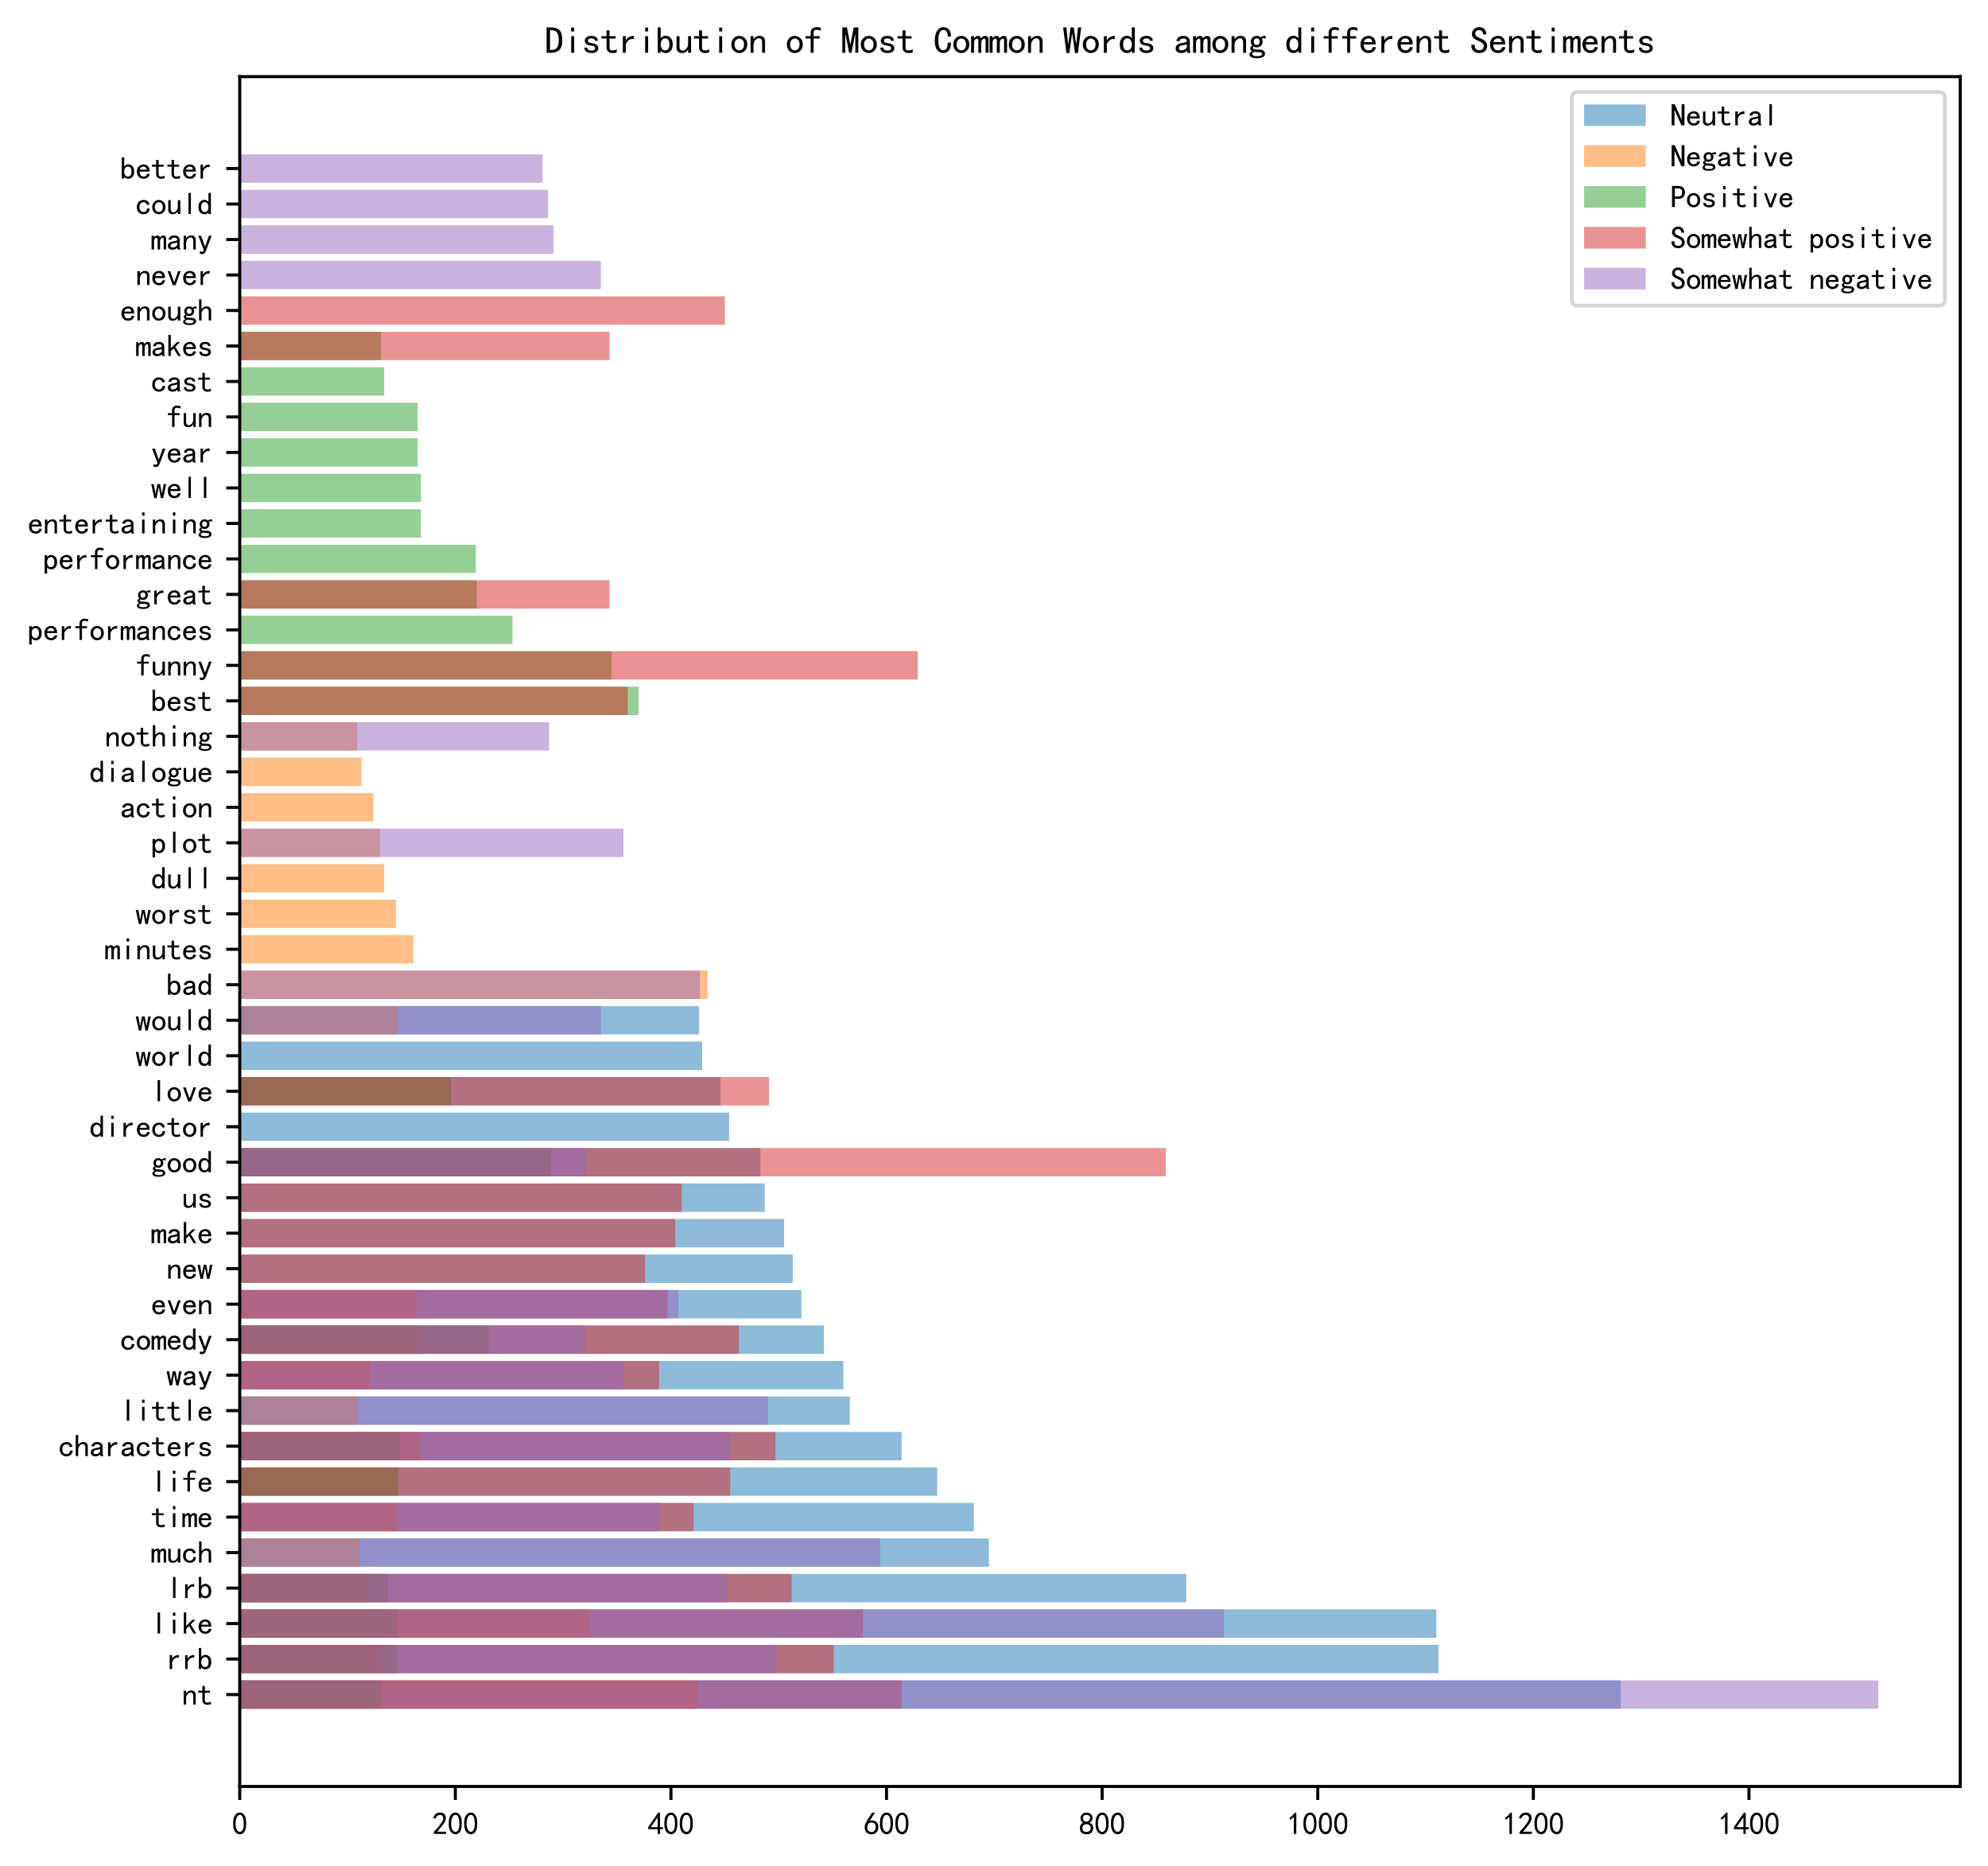 <?xml version="1.0" encoding="utf-8" standalone="no"?>
<!DOCTYPE svg PUBLIC "-//W3C//DTD SVG 1.1//EN"
  "http://www.w3.org/Graphics/SVG/1.1/DTD/svg11.dtd">
<svg xmlns:xlink="http://www.w3.org/1999/xlink" width="515.8pt" height="484.095pt" viewBox="0 0 515.8 484.095" xmlns="http://www.w3.org/2000/svg" version="1.1">
 <defs>
  <style type="text/css">*{stroke-linejoin: round; stroke-linecap: butt}</style>
 </defs>
 <g id="figure_1">
  <g id="patch_1">
   <path d="M 0 484.095 
L 515.8 484.095 
L 515.8 0 
L 0 0 
z
" style="fill: #ffffff"/>
  </g>
  <g id="axes_1">
   <g id="patch_2">
    <path d="M 62.2 463.395 
L 508.6 463.395 
L 508.6 19.875 
L 62.2 19.875 
z
" style="fill: #ffffff"/>
   </g>
   <g id="patch_3">
    <path d="M 62.2 443.235 
L 420.495 443.235 
L 420.495 435.871 
L 62.2 435.871 
z
" clip-path="url(#pa9c21583af)" style="fill: #1f77b4; opacity: 0.5"/>
   </g>
   <g id="patch_4">
    <path d="M 62.2 434.03 
L 373.226 434.03 
L 373.226 426.665 
L 62.2 426.665 
z
" clip-path="url(#pa9c21583af)" style="fill: #1f77b4; opacity: 0.5"/>
   </g>
   <g id="patch_5">
    <path d="M 62.2 424.824 
L 372.666 424.824 
L 372.666 417.46 
L 62.2 417.46 
z
" clip-path="url(#pa9c21583af)" style="fill: #1f77b4; opacity: 0.5"/>
   </g>
   <g id="patch_6">
    <path d="M 62.2 415.619 
L 307.776 415.619 
L 307.776 408.254 
L 62.2 408.254 
z
" clip-path="url(#pa9c21583af)" style="fill: #1f77b4; opacity: 0.5"/>
   </g>
   <g id="patch_7">
    <path d="M 62.2 406.413 
L 256.591 406.413 
L 256.591 399.049 
L 62.2 399.049 
z
" clip-path="url(#pa9c21583af)" style="fill: #1f77b4; opacity: 0.5"/>
   </g>
   <g id="patch_8">
    <path d="M 62.2 397.208 
L 252.675 397.208 
L 252.675 389.843 
L 62.2 389.843 
z
" clip-path="url(#pa9c21583af)" style="fill: #1f77b4; opacity: 0.5"/>
   </g>
   <g id="patch_9">
    <path d="M 62.2 388.002 
L 243.165 388.002 
L 243.165 380.638 
L 62.2 380.638 
z
" clip-path="url(#pa9c21583af)" style="fill: #1f77b4; opacity: 0.5"/>
   </g>
   <g id="patch_10">
    <path d="M 62.2 378.797 
L 233.935 378.797 
L 233.935 371.432 
L 62.2 371.432 
z
" clip-path="url(#pa9c21583af)" style="fill: #1f77b4; opacity: 0.5"/>
   </g>
   <g id="patch_11">
    <path d="M 62.2 369.591 
L 220.51 369.591 
L 220.51 362.227 
L 62.2 362.227 
z
" clip-path="url(#pa9c21583af)" style="fill: #1f77b4; opacity: 0.5"/>
   </g>
   <g id="patch_12">
    <path d="M 62.2 360.386 
L 218.832 360.386 
L 218.832 353.021 
L 62.2 353.021 
z
" clip-path="url(#pa9c21583af)" style="fill: #1f77b4; opacity: 0.5"/>
   </g>
   <g id="patch_13">
    <path d="M 62.2 351.18 
L 213.797 351.18 
L 213.797 343.816 
L 62.2 343.816 
z
" clip-path="url(#pa9c21583af)" style="fill: #1f77b4; opacity: 0.5"/>
   </g>
   <g id="patch_14">
    <path d="M 62.2 341.975 
L 207.923 341.975 
L 207.923 334.61 
L 62.2 334.61 
z
" clip-path="url(#pa9c21583af)" style="fill: #1f77b4; opacity: 0.5"/>
   </g>
   <g id="patch_15">
    <path d="M 62.2 332.769 
L 205.686 332.769 
L 205.686 325.405 
L 62.2 325.405 
z
" clip-path="url(#pa9c21583af)" style="fill: #1f77b4; opacity: 0.5"/>
   </g>
   <g id="patch_16">
    <path d="M 62.2 323.564 
L 203.448 323.564 
L 203.448 316.199 
L 62.2 316.199 
z
" clip-path="url(#pa9c21583af)" style="fill: #1f77b4; opacity: 0.5"/>
   </g>
   <g id="patch_17">
    <path d="M 62.2 314.358 
L 198.414 314.358 
L 198.414 306.994 
L 62.2 306.994 
z
" clip-path="url(#pa9c21583af)" style="fill: #1f77b4; opacity: 0.5"/>
   </g>
   <g id="patch_18">
    <path d="M 62.2 305.153 
L 197.295 305.153 
L 197.295 297.788 
L 62.2 297.788 
z
" clip-path="url(#pa9c21583af)" style="fill: #1f77b4; opacity: 0.5"/>
   </g>
   <g id="patch_19">
    <path d="M 62.2 295.947 
L 189.183 295.947 
L 189.183 288.583 
L 62.2 288.583 
z
" clip-path="url(#pa9c21583af)" style="fill: #1f77b4; opacity: 0.5"/>
   </g>
   <g id="patch_20">
    <path d="M 62.2 286.742 
L 186.946 286.742 
L 186.946 279.377 
L 62.2 279.377 
z
" clip-path="url(#pa9c21583af)" style="fill: #1f77b4; opacity: 0.5"/>
   </g>
   <g id="patch_21">
    <path d="M 62.2 277.536 
L 182.191 277.536 
L 182.191 270.172 
L 62.2 270.172 
z
" clip-path="url(#pa9c21583af)" style="fill: #1f77b4; opacity: 0.5"/>
   </g>
   <g id="patch_22">
    <path d="M 62.2 268.331 
L 181.352 268.331 
L 181.352 260.967 
L 62.2 260.967 
z
" clip-path="url(#pa9c21583af)" style="fill: #1f77b4; opacity: 0.5"/>
   </g>
   <g id="patch_23">
    <path d="M 62.2 259.125 
L 183.589 259.125 
L 183.589 251.761 
L 62.2 251.761 
z
" clip-path="url(#pa9c21583af)" style="fill: #ff7f0e; opacity: 0.5"/>
   </g>
   <g id="patch_24">
    <path d="M 62.2 443.235 
L 180.792 443.235 
L 180.792 435.871 
L 62.2 435.871 
z
" clip-path="url(#pa9c21583af)" style="fill: #ff7f0e; opacity: 0.5"/>
   </g>
   <g id="patch_25">
    <path d="M 62.2 424.824 
L 152.823 424.824 
L 152.823 417.46 
L 62.2 417.46 
z
" clip-path="url(#pa9c21583af)" style="fill: #ff7f0e; opacity: 0.5"/>
   </g>
   <g id="patch_26">
    <path d="M 62.2 378.797 
L 108.91 378.797 
L 108.91 371.432 
L 62.2 371.432 
z
" clip-path="url(#pa9c21583af)" style="fill: #ff7f0e; opacity: 0.5"/>
   </g>
   <g id="patch_27">
    <path d="M 62.2 351.18 
L 108.35 351.18 
L 108.35 343.816 
L 62.2 343.816 
z
" clip-path="url(#pa9c21583af)" style="fill: #ff7f0e; opacity: 0.5"/>
   </g>
   <g id="patch_28">
    <path d="M 62.2 341.975 
L 108.071 341.975 
L 108.071 334.61 
L 62.2 334.61 
z
" clip-path="url(#pa9c21583af)" style="fill: #ff7f0e; opacity: 0.5"/>
   </g>
   <g id="patch_29">
    <path d="M 62.2 249.92 
L 107.232 249.92 
L 107.232 242.556 
L 62.2 242.556 
z
" clip-path="url(#pa9c21583af)" style="fill: #ff7f0e; opacity: 0.5"/>
   </g>
   <g id="patch_30">
    <path d="M 62.2 268.331 
L 103.036 268.331 
L 103.036 260.967 
L 62.2 260.967 
z
" clip-path="url(#pa9c21583af)" style="fill: #ff7f0e; opacity: 0.5"/>
   </g>
   <g id="patch_31">
    <path d="M 62.2 397.208 
L 102.756 397.208 
L 102.756 389.843 
L 62.2 389.843 
z
" clip-path="url(#pa9c21583af)" style="fill: #ff7f0e; opacity: 0.5"/>
   </g>
   <g id="patch_32">
    <path d="M 62.2 240.714 
L 102.756 240.714 
L 102.756 233.35 
L 62.2 233.35 
z
" clip-path="url(#pa9c21583af)" style="fill: #ff7f0e; opacity: 0.5"/>
   </g>
   <g id="patch_33">
    <path d="M 62.2 231.509 
L 99.68 231.509 
L 99.68 224.145 
L 62.2 224.145 
z
" clip-path="url(#pa9c21583af)" style="fill: #ff7f0e; opacity: 0.5"/>
   </g>
   <g id="patch_34">
    <path d="M 62.2 434.03 
L 98.841 434.03 
L 98.841 426.665 
L 62.2 426.665 
z
" clip-path="url(#pa9c21583af)" style="fill: #ff7f0e; opacity: 0.5"/>
   </g>
   <g id="patch_35">
    <path d="M 62.2 222.303 
L 98.561 222.303 
L 98.561 214.939 
L 62.2 214.939 
z
" clip-path="url(#pa9c21583af)" style="fill: #ff7f0e; opacity: 0.5"/>
   </g>
   <g id="patch_36">
    <path d="M 62.2 213.098 
L 96.883 213.098 
L 96.883 205.734 
L 62.2 205.734 
z
" clip-path="url(#pa9c21583af)" style="fill: #ff7f0e; opacity: 0.5"/>
   </g>
   <g id="patch_37">
    <path d="M 62.2 360.386 
L 95.764 360.386 
L 95.764 353.021 
L 62.2 353.021 
z
" clip-path="url(#pa9c21583af)" style="fill: #ff7f0e; opacity: 0.5"/>
   </g>
   <g id="patch_38">
    <path d="M 62.2 415.619 
L 95.484 415.619 
L 95.484 408.254 
L 62.2 408.254 
z
" clip-path="url(#pa9c21583af)" style="fill: #ff7f0e; opacity: 0.5"/>
   </g>
   <g id="patch_39">
    <path d="M 62.2 203.893 
L 93.806 203.893 
L 93.806 196.528 
L 62.2 196.528 
z
" clip-path="url(#pa9c21583af)" style="fill: #ff7f0e; opacity: 0.5"/>
   </g>
   <g id="patch_40">
    <path d="M 62.2 406.413 
L 93.247 406.413 
L 93.247 399.049 
L 62.2 399.049 
z
" clip-path="url(#pa9c21583af)" style="fill: #ff7f0e; opacity: 0.5"/>
   </g>
   <g id="patch_41">
    <path d="M 62.2 369.591 
L 92.687 369.591 
L 92.687 362.227 
L 62.2 362.227 
z
" clip-path="url(#pa9c21583af)" style="fill: #ff7f0e; opacity: 0.5"/>
   </g>
   <g id="patch_42">
    <path d="M 62.2 194.687 
L 92.687 194.687 
L 92.687 187.323 
L 62.2 187.323 
z
" clip-path="url(#pa9c21583af)" style="fill: #ff7f0e; opacity: 0.5"/>
   </g>
   <g id="patch_43">
    <path d="M 62.2 185.482 
L 165.689 185.482 
L 165.689 178.117 
L 62.2 178.117 
z
" clip-path="url(#pa9c21583af)" style="fill: #2ca02c; opacity: 0.5"/>
   </g>
   <g id="patch_44">
    <path d="M 62.2 176.276 
L 158.696 176.276 
L 158.696 168.912 
L 62.2 168.912 
z
" clip-path="url(#pa9c21583af)" style="fill: #2ca02c; opacity: 0.5"/>
   </g>
   <g id="patch_45">
    <path d="M 62.2 305.153 
L 143.033 305.153 
L 143.033 297.788 
L 62.2 297.788 
z
" clip-path="url(#pa9c21583af)" style="fill: #2ca02c; opacity: 0.5"/>
   </g>
   <g id="patch_46">
    <path d="M 62.2 167.071 
L 132.964 167.071 
L 132.964 159.706 
L 62.2 159.706 
z
" clip-path="url(#pa9c21583af)" style="fill: #2ca02c; opacity: 0.5"/>
   </g>
   <g id="patch_47">
    <path d="M 62.2 351.18 
L 126.811 351.18 
L 126.811 343.816 
L 62.2 343.816 
z
" clip-path="url(#pa9c21583af)" style="fill: #2ca02c; opacity: 0.5"/>
   </g>
   <g id="patch_48">
    <path d="M 62.2 157.865 
L 123.734 157.865 
L 123.734 150.501 
L 62.2 150.501 
z
" clip-path="url(#pa9c21583af)" style="fill: #2ca02c; opacity: 0.5"/>
   </g>
   <g id="patch_49">
    <path d="M 62.2 148.66 
L 123.454 148.66 
L 123.454 141.295 
L 62.2 141.295 
z
" clip-path="url(#pa9c21583af)" style="fill: #2ca02c; opacity: 0.5"/>
   </g>
   <g id="patch_50">
    <path d="M 62.2 286.742 
L 117.021 286.742 
L 117.021 279.377 
L 62.2 279.377 
z
" clip-path="url(#pa9c21583af)" style="fill: #2ca02c; opacity: 0.5"/>
   </g>
   <g id="patch_51">
    <path d="M 62.2 139.454 
L 109.189 139.454 
L 109.189 132.09 
L 62.2 132.09 
z
" clip-path="url(#pa9c21583af)" style="fill: #2ca02c; opacity: 0.5"/>
   </g>
   <g id="patch_52">
    <path d="M 62.2 130.249 
L 109.189 130.249 
L 109.189 122.884 
L 62.2 122.884 
z
" clip-path="url(#pa9c21583af)" style="fill: #2ca02c; opacity: 0.5"/>
   </g>
   <g id="patch_53">
    <path d="M 62.2 121.043 
L 108.35 121.043 
L 108.35 113.679 
L 62.2 113.679 
z
" clip-path="url(#pa9c21583af)" style="fill: #2ca02c; opacity: 0.5"/>
   </g>
   <g id="patch_54">
    <path d="M 62.2 111.838 
L 108.35 111.838 
L 108.35 104.473 
L 62.2 104.473 
z
" clip-path="url(#pa9c21583af)" style="fill: #2ca02c; opacity: 0.5"/>
   </g>
   <g id="patch_55">
    <path d="M 62.2 378.797 
L 103.875 378.797 
L 103.875 371.432 
L 62.2 371.432 
z
" clip-path="url(#pa9c21583af)" style="fill: #2ca02c; opacity: 0.5"/>
   </g>
   <g id="patch_56">
    <path d="M 62.2 388.002 
L 103.316 388.002 
L 103.316 380.638 
L 62.2 380.638 
z
" clip-path="url(#pa9c21583af)" style="fill: #2ca02c; opacity: 0.5"/>
   </g>
   <g id="patch_57">
    <path d="M 62.2 424.824 
L 103.036 424.824 
L 103.036 417.46 
L 62.2 417.46 
z
" clip-path="url(#pa9c21583af)" style="fill: #2ca02c; opacity: 0.5"/>
   </g>
   <g id="patch_58">
    <path d="M 62.2 434.03 
L 103.036 434.03 
L 103.036 426.665 
L 62.2 426.665 
z
" clip-path="url(#pa9c21583af)" style="fill: #2ca02c; opacity: 0.5"/>
   </g>
   <g id="patch_59">
    <path d="M 62.2 415.619 
L 100.519 415.619 
L 100.519 408.254 
L 62.2 408.254 
z
" clip-path="url(#pa9c21583af)" style="fill: #2ca02c; opacity: 0.5"/>
   </g>
   <g id="patch_60">
    <path d="M 62.2 102.632 
L 99.68 102.632 
L 99.68 95.268 
L 62.2 95.268 
z
" clip-path="url(#pa9c21583af)" style="fill: #2ca02c; opacity: 0.5"/>
   </g>
   <g id="patch_61">
    <path d="M 62.2 93.427 
L 98.841 93.427 
L 98.841 86.062 
L 62.2 86.062 
z
" clip-path="url(#pa9c21583af)" style="fill: #2ca02c; opacity: 0.5"/>
   </g>
   <g id="patch_62">
    <path d="M 62.2 443.235 
L 98.841 443.235 
L 98.841 435.871 
L 62.2 435.871 
z
" clip-path="url(#pa9c21583af)" style="fill: #2ca02c; opacity: 0.5"/>
   </g>
   <g id="patch_63">
    <path d="M 62.2 305.153 
L 302.462 305.153 
L 302.462 297.788 
L 62.2 297.788 
z
" clip-path="url(#pa9c21583af)" style="fill: #d62728; opacity: 0.5"/>
   </g>
   <g id="patch_64">
    <path d="M 62.2 176.276 
L 238.131 176.276 
L 238.131 168.912 
L 62.2 168.912 
z
" clip-path="url(#pa9c21583af)" style="fill: #d62728; opacity: 0.5"/>
   </g>
   <g id="patch_65">
    <path d="M 62.2 443.235 
L 233.935 443.235 
L 233.935 435.871 
L 62.2 435.871 
z
" clip-path="url(#pa9c21583af)" style="fill: #d62728; opacity: 0.5"/>
   </g>
   <g id="patch_66">
    <path d="M 62.2 424.824 
L 223.866 424.824 
L 223.866 417.46 
L 62.2 417.46 
z
" clip-path="url(#pa9c21583af)" style="fill: #d62728; opacity: 0.5"/>
   </g>
   <g id="patch_67">
    <path d="M 62.2 434.03 
L 216.314 434.03 
L 216.314 426.665 
L 62.2 426.665 
z
" clip-path="url(#pa9c21583af)" style="fill: #d62728; opacity: 0.5"/>
   </g>
   <g id="patch_68">
    <path d="M 62.2 415.619 
L 205.406 415.619 
L 205.406 408.254 
L 62.2 408.254 
z
" clip-path="url(#pa9c21583af)" style="fill: #d62728; opacity: 0.5"/>
   </g>
   <g id="patch_69">
    <path d="M 62.2 378.797 
L 201.211 378.797 
L 201.211 371.432 
L 62.2 371.432 
z
" clip-path="url(#pa9c21583af)" style="fill: #d62728; opacity: 0.5"/>
   </g>
   <g id="patch_70">
    <path d="M 62.2 286.742 
L 199.532 286.742 
L 199.532 279.377 
L 62.2 279.377 
z
" clip-path="url(#pa9c21583af)" style="fill: #d62728; opacity: 0.5"/>
   </g>
   <g id="patch_71">
    <path d="M 62.2 351.18 
L 191.701 351.18 
L 191.701 343.816 
L 62.2 343.816 
z
" clip-path="url(#pa9c21583af)" style="fill: #d62728; opacity: 0.5"/>
   </g>
   <g id="patch_72">
    <path d="M 62.2 388.002 
L 189.463 388.002 
L 189.463 380.638 
L 62.2 380.638 
z
" clip-path="url(#pa9c21583af)" style="fill: #d62728; opacity: 0.5"/>
   </g>
   <g id="patch_73">
    <path d="M 62.2 84.221 
L 188.065 84.221 
L 188.065 76.857 
L 62.2 76.857 
z
" clip-path="url(#pa9c21583af)" style="fill: #d62728; opacity: 0.5"/>
   </g>
   <g id="patch_74">
    <path d="M 62.2 397.208 
L 179.953 397.208 
L 179.953 389.843 
L 62.2 389.843 
z
" clip-path="url(#pa9c21583af)" style="fill: #d62728; opacity: 0.5"/>
   </g>
   <g id="patch_75">
    <path d="M 62.2 314.358 
L 176.877 314.358 
L 176.877 306.994 
L 62.2 306.994 
z
" clip-path="url(#pa9c21583af)" style="fill: #d62728; opacity: 0.5"/>
   </g>
   <g id="patch_76">
    <path d="M 62.2 323.564 
L 175.198 323.564 
L 175.198 316.199 
L 62.2 316.199 
z
" clip-path="url(#pa9c21583af)" style="fill: #d62728; opacity: 0.5"/>
   </g>
   <g id="patch_77">
    <path d="M 62.2 341.975 
L 173.241 341.975 
L 173.241 334.61 
L 62.2 334.61 
z
" clip-path="url(#pa9c21583af)" style="fill: #d62728; opacity: 0.5"/>
   </g>
   <g id="patch_78">
    <path d="M 62.2 360.386 
L 171.003 360.386 
L 171.003 353.021 
L 62.2 353.021 
z
" clip-path="url(#pa9c21583af)" style="fill: #d62728; opacity: 0.5"/>
   </g>
   <g id="patch_79">
    <path d="M 62.2 332.769 
L 167.367 332.769 
L 167.367 325.405 
L 62.2 325.405 
z
" clip-path="url(#pa9c21583af)" style="fill: #d62728; opacity: 0.5"/>
   </g>
   <g id="patch_80">
    <path d="M 62.2 185.482 
L 162.892 185.482 
L 162.892 178.117 
L 62.2 178.117 
z
" clip-path="url(#pa9c21583af)" style="fill: #d62728; opacity: 0.5"/>
   </g>
   <g id="patch_81">
    <path d="M 62.2 157.865 
L 158.137 157.865 
L 158.137 150.501 
L 62.2 150.501 
z
" clip-path="url(#pa9c21583af)" style="fill: #d62728; opacity: 0.5"/>
   </g>
   <g id="patch_82">
    <path d="M 62.2 93.427 
L 158.137 93.427 
L 158.137 86.062 
L 62.2 86.062 
z
" clip-path="url(#pa9c21583af)" style="fill: #d62728; opacity: 0.5"/>
   </g>
   <g id="patch_83">
    <path d="M 62.2 443.235 
L 487.343 443.235 
L 487.343 435.871 
L 62.2 435.871 
z
" clip-path="url(#pa9c21583af)" style="fill: #9467bd; opacity: 0.5"/>
   </g>
   <g id="patch_84">
    <path d="M 62.2 424.824 
L 317.565 424.824 
L 317.565 417.46 
L 62.2 417.46 
z
" clip-path="url(#pa9c21583af)" style="fill: #9467bd; opacity: 0.5"/>
   </g>
   <g id="patch_85">
    <path d="M 62.2 406.413 
L 228.341 406.413 
L 228.341 399.049 
L 62.2 399.049 
z
" clip-path="url(#pa9c21583af)" style="fill: #9467bd; opacity: 0.5"/>
   </g>
   <g id="patch_86">
    <path d="M 62.2 434.03 
L 201.49 434.03 
L 201.49 426.665 
L 62.2 426.665 
z
" clip-path="url(#pa9c21583af)" style="fill: #9467bd; opacity: 0.5"/>
   </g>
   <g id="patch_87">
    <path d="M 62.2 369.591 
L 199.253 369.591 
L 199.253 362.227 
L 62.2 362.227 
z
" clip-path="url(#pa9c21583af)" style="fill: #9467bd; opacity: 0.5"/>
   </g>
   <g id="patch_88">
    <path d="M 62.2 378.797 
L 189.463 378.797 
L 189.463 371.432 
L 62.2 371.432 
z
" clip-path="url(#pa9c21583af)" style="fill: #9467bd; opacity: 0.5"/>
   </g>
   <g id="patch_89">
    <path d="M 62.2 415.619 
L 188.624 415.619 
L 188.624 408.254 
L 62.2 408.254 
z
" clip-path="url(#pa9c21583af)" style="fill: #9467bd; opacity: 0.5"/>
   </g>
   <g id="patch_90">
    <path d="M 62.2 259.125 
L 181.632 259.125 
L 181.632 251.761 
L 62.2 251.761 
z
" clip-path="url(#pa9c21583af)" style="fill: #9467bd; opacity: 0.5"/>
   </g>
   <g id="patch_91">
    <path d="M 62.2 341.975 
L 176.038 341.975 
L 176.038 334.61 
L 62.2 334.61 
z
" clip-path="url(#pa9c21583af)" style="fill: #9467bd; opacity: 0.5"/>
   </g>
   <g id="patch_92">
    <path d="M 62.2 397.208 
L 171.003 397.208 
L 171.003 389.843 
L 62.2 389.843 
z
" clip-path="url(#pa9c21583af)" style="fill: #9467bd; opacity: 0.5"/>
   </g>
   <g id="patch_93">
    <path d="M 62.2 222.303 
L 161.773 222.303 
L 161.773 214.939 
L 62.2 214.939 
z
" clip-path="url(#pa9c21583af)" style="fill: #9467bd; opacity: 0.5"/>
   </g>
   <g id="patch_94">
    <path d="M 62.2 360.386 
L 161.773 360.386 
L 161.773 353.021 
L 62.2 353.021 
z
" clip-path="url(#pa9c21583af)" style="fill: #9467bd; opacity: 0.5"/>
   </g>
   <g id="patch_95">
    <path d="M 62.2 268.331 
L 155.899 268.331 
L 155.899 260.967 
L 62.2 260.967 
z
" clip-path="url(#pa9c21583af)" style="fill: #9467bd; opacity: 0.5"/>
   </g>
   <g id="patch_96">
    <path d="M 62.2 75.016 
L 155.899 75.016 
L 155.899 67.651 
L 62.2 67.651 
z
" clip-path="url(#pa9c21583af)" style="fill: #9467bd; opacity: 0.5"/>
   </g>
   <g id="patch_97">
    <path d="M 62.2 305.153 
L 151.983 305.153 
L 151.983 297.788 
L 62.2 297.788 
z
" clip-path="url(#pa9c21583af)" style="fill: #9467bd; opacity: 0.5"/>
   </g>
   <g id="patch_98">
    <path d="M 62.2 351.18 
L 151.704 351.18 
L 151.704 343.816 
L 62.2 343.816 
z
" clip-path="url(#pa9c21583af)" style="fill: #9467bd; opacity: 0.5"/>
   </g>
   <g id="patch_99">
    <path d="M 62.2 65.81 
L 143.592 65.81 
L 143.592 58.446 
L 62.2 58.446 
z
" clip-path="url(#pa9c21583af)" style="fill: #9467bd; opacity: 0.5"/>
   </g>
   <g id="patch_100">
    <path d="M 62.2 194.687 
L 142.474 194.687 
L 142.474 187.323 
L 62.2 187.323 
z
" clip-path="url(#pa9c21583af)" style="fill: #9467bd; opacity: 0.5"/>
   </g>
   <g id="patch_101">
    <path d="M 62.2 56.605 
L 142.194 56.605 
L 142.194 49.24 
L 62.2 49.24 
z
" clip-path="url(#pa9c21583af)" style="fill: #9467bd; opacity: 0.5"/>
   </g>
   <g id="patch_102">
    <path d="M 62.2 47.399 
L 140.795 47.399 
L 140.795 40.035 
L 62.2 40.035 
z
" clip-path="url(#pa9c21583af)" style="fill: #9467bd; opacity: 0.5"/>
   </g>
   <g id="matplotlib.axis_1">
    <g id="xtick_1">
     <g id="line2d_1">
      <defs>
       <path id="mfde942a5b6" d="M 0 0 
L 0 3.5 
" style="stroke: #000000; stroke-width: 0.8"/>
      </defs>
      <g>
       <use xlink:href="#mfde942a5b6" x="62.2" y="463.395" style="stroke: #000000; stroke-width: 0.8"/>
      </g>
     </g>
     <g id="text_1">
      <!-- 0 -->
      <g transform="translate(60.2 475.895) scale(0.08 -0.08)">
       <defs>
        <path id="SimHei-30" d="M 225 2537 
Q 250 3200 412 3587 
Q 575 3975 875 4225 
Q 1175 4475 1612 4475 
Q 2050 4475 2375 4112 
Q 2700 3750 2800 3200 
Q 2900 2650 2862 1937 
Q 2825 1225 2612 775 
Q 2400 325 1975 150 
Q 1550 -25 1125 187 
Q 700 400 525 750 
Q 350 1100 275 1487 
Q 200 1875 225 2537 
z
M 750 2687 
Q 675 2000 800 1462 
Q 925 925 1212 700 
Q 1500 475 1800 612 
Q 2100 750 2237 1162 
Q 2375 1575 2375 2062 
Q 2375 2550 2337 2950 
Q 2300 3350 2112 3675 
Q 1925 4000 1612 4012 
Q 1300 4025 1062 3700 
Q 825 3375 750 2687 
z
" transform="scale(0.016)"/>
       </defs>
       <use xlink:href="#SimHei-30"/>
      </g>
     </g>
    </g>
    <g id="xtick_2">
     <g id="line2d_2">
      <g>
       <use xlink:href="#mfde942a5b6" x="118.14" y="463.395" style="stroke: #000000; stroke-width: 0.8"/>
      </g>
     </g>
     <g id="text_2">
      <!-- 200 -->
      <g transform="translate(112.14 475.895) scale(0.08 -0.08)">
       <defs>
        <path id="SimHei-32" d="M 300 250 
Q 325 625 650 925 
Q 975 1225 1475 1862 
Q 1975 2500 2125 2850 
Q 2275 3200 2237 3450 
Q 2200 3700 2000 3862 
Q 1800 4025 1537 4000 
Q 1275 3975 1037 3800 
Q 800 3625 675 3275 
L 200 3350 
Q 400 3925 712 4187 
Q 1025 4450 1450 4475 
Q 1700 4500 1900 4462 
Q 2100 4425 2312 4287 
Q 2525 4150 2662 3875 
Q 2800 3600 2762 3212 
Q 2725 2825 2375 2287 
Q 2025 1750 1025 600 
L 2825 600 
L 2825 150 
L 300 150 
L 300 250 
z
" transform="scale(0.016)"/>
       </defs>
       <use xlink:href="#SimHei-32"/>
       <use xlink:href="#SimHei-30" x="50"/>
       <use xlink:href="#SimHei-30" x="100"/>
      </g>
     </g>
    </g>
    <g id="xtick_3">
     <g id="line2d_3">
      <g>
       <use xlink:href="#mfde942a5b6" x="174.08" y="463.395" style="stroke: #000000; stroke-width: 0.8"/>
      </g>
     </g>
     <g id="text_3">
      <!-- 400 -->
      <g transform="translate(168.08 475.895) scale(0.08 -0.08)">
       <defs>
        <path id="SimHei-34" d="M 2000 1100 
L 75 1100 
L 75 1525 
L 2100 4450 
L 2475 4450 
L 2475 1525 
L 3075 1525 
L 3075 1100 
L 2475 1100 
L 2475 150 
L 2000 150 
L 2000 1100 
z
M 2000 1525 
L 2000 3500 
L 600 1525 
L 2000 1525 
z
" transform="scale(0.016)"/>
       </defs>
       <use xlink:href="#SimHei-34"/>
       <use xlink:href="#SimHei-30" x="50"/>
       <use xlink:href="#SimHei-30" x="100"/>
      </g>
     </g>
    </g>
    <g id="xtick_4">
     <g id="line2d_4">
      <g>
       <use xlink:href="#mfde942a5b6" x="230.02" y="463.395" style="stroke: #000000; stroke-width: 0.8"/>
      </g>
     </g>
     <g id="text_4">
      <!-- 600 -->
      <g transform="translate(224.02 475.895) scale(0.08 -0.08)">
       <defs>
        <path id="SimHei-36" d="M 250 1612 
Q 275 1975 387 2225 
Q 500 2475 725 2850 
L 1750 4450 
L 2325 4450 
L 1275 2800 
Q 1950 2975 2350 2750 
Q 2750 2525 2887 2237 
Q 3025 1950 3037 1612 
Q 3050 1275 2937 950 
Q 2825 625 2537 362 
Q 2250 100 1737 75 
Q 1225 50 862 262 
Q 500 475 362 862 
Q 225 1250 250 1612 
z
M 1025 787 
Q 1250 550 1625 525 
Q 2000 500 2250 775 
Q 2500 1050 2500 1575 
Q 2500 2100 2187 2300 
Q 1875 2500 1487 2450 
Q 1100 2400 925 2075 
Q 750 1750 775 1387 
Q 800 1025 1025 787 
z
" transform="scale(0.016)"/>
       </defs>
       <use xlink:href="#SimHei-36"/>
       <use xlink:href="#SimHei-30" x="50"/>
       <use xlink:href="#SimHei-30" x="100"/>
      </g>
     </g>
    </g>
    <g id="xtick_5">
     <g id="line2d_5">
      <g>
       <use xlink:href="#mfde942a5b6" x="285.959" y="463.395" style="stroke: #000000; stroke-width: 0.8"/>
      </g>
     </g>
     <g id="text_5">
      <!-- 800 -->
      <g transform="translate(279.959 475.895) scale(0.08 -0.08)">
       <defs>
        <path id="SimHei-38" d="M 175 1375 
Q 175 1675 325 1962 
Q 475 2250 825 2425 
Q 525 2600 425 2812 
Q 325 3025 312 3300 
Q 300 3575 387 3775 
Q 475 3975 650 4150 
Q 825 4325 1037 4387 
Q 1250 4450 1500 4450 
Q 1750 4450 1950 4400 
Q 2150 4350 2375 4187 
Q 2600 4025 2700 3725 
Q 2800 3425 2687 3025 
Q 2575 2625 2100 2400 
Q 2525 2275 2700 2012 
Q 2875 1750 2875 1375 
Q 2875 1000 2762 775 
Q 2650 550 2512 400 
Q 2375 250 2137 162 
Q 1900 75 1537 75 
Q 1175 75 912 162 
Q 650 250 475 425 
Q 300 600 237 837 
Q 175 1075 175 1375 
z
M 687 1400 
Q 675 1100 787 875 
Q 900 650 1200 587 
Q 1500 525 1825 600 
Q 2150 675 2275 950 
Q 2400 1225 2362 1500 
Q 2325 1775 2050 1962 
Q 1775 2150 1450 2125 
Q 1125 2100 912 1900 
Q 700 1700 687 1400 
z
M 775 3350 
Q 775 3100 950 2875 
Q 1125 2650 1500 2650 
Q 1875 2650 2062 2875 
Q 2250 3100 2237 3412 
Q 2225 3725 2012 3875 
Q 1800 4025 1437 4000 
Q 1075 3975 925 3787 
Q 775 3600 775 3350 
z
" transform="scale(0.016)"/>
       </defs>
       <use xlink:href="#SimHei-38"/>
       <use xlink:href="#SimHei-30" x="50"/>
       <use xlink:href="#SimHei-30" x="100"/>
      </g>
     </g>
    </g>
    <g id="xtick_6">
     <g id="line2d_6">
      <g>
       <use xlink:href="#mfde942a5b6" x="341.899" y="463.395" style="stroke: #000000; stroke-width: 0.8"/>
      </g>
     </g>
     <g id="text_6">
      <!-- 1000 -->
      <g transform="translate(333.899 475.895) scale(0.08 -0.08)">
       <defs>
        <path id="SimHei-31" d="M 1400 3600 
Q 1075 3275 575 2975 
L 575 3450 
Q 1200 3875 1600 4450 
L 1900 4450 
L 1900 150 
L 1400 150 
L 1400 3600 
z
" transform="scale(0.016)"/>
       </defs>
       <use xlink:href="#SimHei-31"/>
       <use xlink:href="#SimHei-30" x="50"/>
       <use xlink:href="#SimHei-30" x="100"/>
       <use xlink:href="#SimHei-30" x="150"/>
      </g>
     </g>
    </g>
    <g id="xtick_7">
     <g id="line2d_7">
      <g>
       <use xlink:href="#mfde942a5b6" x="397.839" y="463.395" style="stroke: #000000; stroke-width: 0.8"/>
      </g>
     </g>
     <g id="text_7">
      <!-- 1200 -->
      <g transform="translate(389.839 475.895) scale(0.08 -0.08)">
       <use xlink:href="#SimHei-31"/>
       <use xlink:href="#SimHei-32" x="50"/>
       <use xlink:href="#SimHei-30" x="100"/>
       <use xlink:href="#SimHei-30" x="150"/>
      </g>
     </g>
    </g>
    <g id="xtick_8">
     <g id="line2d_8">
      <g>
       <use xlink:href="#mfde942a5b6" x="453.779" y="463.395" style="stroke: #000000; stroke-width: 0.8"/>
      </g>
     </g>
     <g id="text_8">
      <!-- 1400 -->
      <g transform="translate(445.779 475.895) scale(0.08 -0.08)">
       <use xlink:href="#SimHei-31"/>
       <use xlink:href="#SimHei-34" x="50"/>
       <use xlink:href="#SimHei-30" x="100"/>
       <use xlink:href="#SimHei-30" x="150"/>
      </g>
     </g>
    </g>
   </g>
   <g id="matplotlib.axis_2">
    <g id="ytick_1">
     <g id="line2d_9">
      <defs>
       <path id="m229aca8832" d="M 0 0 
L -3.5 0 
" style="stroke: #000000; stroke-width: 0.8"/>
      </defs>
      <g>
       <use xlink:href="#m229aca8832" x="62.2" y="439.553" style="stroke: #000000; stroke-width: 0.8"/>
      </g>
     </g>
     <g id="text_9">
      <!-- nt -->
      <g transform="translate(47.2 442.303) scale(0.08 -0.08)">
       <defs>
        <path id="SimHei-6e" d="M 2800 125 
L 2300 125 
L 2300 1925 
Q 2300 2225 2150 2400 
Q 2000 2575 1750 2575 
Q 1425 2575 1137 2237 
Q 850 1900 850 1400 
L 850 125 
L 350 125 
L 350 2925 
L 850 2925 
L 850 2400 
Q 1050 2675 1287 2825 
Q 1525 2975 1900 2975 
Q 2350 2975 2575 2725 
Q 2800 2475 2800 2100 
L 2800 125 
z
" transform="scale(0.016)"/>
        <path id="SimHei-74" d="M 2750 200 
Q 2625 150 2462 112 
Q 2300 75 2025 75 
Q 1575 75 1300 325 
Q 1025 575 1025 1025 
L 1025 2525 
L 175 2525 
L 175 2925 
L 1025 2925 
L 1025 3900 
L 1525 3900 
L 1525 2925 
L 2550 2925 
L 2550 2525 
L 1525 2525 
L 1525 1000 
Q 1525 800 1625 662 
Q 1725 525 2000 525 
Q 2275 525 2450 575 
Q 2625 625 2750 700 
L 2750 200 
z
" transform="scale(0.016)"/>
       </defs>
       <use xlink:href="#SimHei-6e"/>
       <use xlink:href="#SimHei-74" x="50"/>
      </g>
     </g>
    </g>
    <g id="ytick_2">
     <g id="line2d_10">
      <g>
       <use xlink:href="#m229aca8832" x="62.2" y="430.347" style="stroke: #000000; stroke-width: 0.8"/>
      </g>
     </g>
     <g id="text_10">
      <!-- rrb -->
      <g transform="translate(43.2 433.097) scale(0.08 -0.08)">
       <defs>
        <path id="SimHei-72" d="M 2500 2425 
Q 2025 2500 1700 2287 
Q 1375 2075 1150 1550 
L 1150 125 
L 650 125 
L 650 2925 
L 1150 2925 
L 1150 2200 
Q 1375 2600 1712 2787 
Q 2050 2975 2500 2975 
L 2500 2425 
z
" transform="scale(0.016)"/>
        <path id="SimHei-62" d="M 2825 1525 
Q 2825 800 2475 437 
Q 2125 75 1625 75 
Q 1350 75 1150 175 
Q 950 275 800 500 
L 800 125 
L 300 125 
L 300 4400 
L 800 4400 
L 800 2550 
Q 950 2775 1150 2887 
Q 1350 3000 1625 3000 
Q 2125 3000 2475 2625 
Q 2825 2250 2825 1525 
z
M 2275 1525 
Q 2275 2000 2087 2275 
Q 1900 2550 1525 2550 
Q 1225 2550 1012 2275 
Q 800 2000 800 1525 
Q 800 1050 1012 787 
Q 1225 525 1525 525 
Q 1900 525 2087 787 
Q 2275 1050 2275 1525 
z
" transform="scale(0.016)"/>
       </defs>
       <use xlink:href="#SimHei-72"/>
       <use xlink:href="#SimHei-72" x="50"/>
       <use xlink:href="#SimHei-62" x="100"/>
      </g>
     </g>
    </g>
    <g id="ytick_3">
     <g id="line2d_11">
      <g>
       <use xlink:href="#m229aca8832" x="62.2" y="421.142" style="stroke: #000000; stroke-width: 0.8"/>
      </g>
     </g>
     <g id="text_11">
      <!-- like -->
      <g transform="translate(39.2 423.892) scale(0.08 -0.08)">
       <defs>
        <path id="SimHei-6c" d="M 1825 125 
L 1325 125 
L 1325 4400 
L 1825 4400 
L 1825 125 
z
" transform="scale(0.016)"/>
        <path id="SimHei-69" d="M 1800 3725 
L 1300 3725 
L 1300 4375 
L 1800 4375 
L 1800 3725 
z
M 1800 125 
L 1300 125 
L 1300 2925 
L 1800 2925 
L 1800 125 
z
" transform="scale(0.016)"/>
        <path id="SimHei-6b" d="M 2925 125 
L 2350 125 
L 1450 1650 
L 875 1100 
L 875 125 
L 375 125 
L 375 4400 
L 875 4400 
L 875 1675 
L 2125 2925 
L 2750 2925 
L 1775 1975 
L 2925 125 
z
" transform="scale(0.016)"/>
        <path id="SimHei-65" d="M 2850 1075 
Q 2800 625 2450 350 
Q 2100 75 1625 75 
Q 1025 75 637 462 
Q 250 850 250 1525 
Q 250 2200 637 2587 
Q 1025 2975 1625 2975 
Q 2150 2975 2487 2637 
Q 2825 2300 2825 1525 
L 800 1525 
Q 800 975 1037 750 
Q 1275 525 1625 525 
Q 1900 525 2075 662 
Q 2250 800 2300 1075 
L 2850 1075 
z
M 2250 1925 
Q 2200 2275 2025 2412 
Q 1850 2550 1575 2550 
Q 1325 2550 1125 2412 
Q 925 2275 825 1925 
L 2250 1925 
z
" transform="scale(0.016)"/>
       </defs>
       <use xlink:href="#SimHei-6c"/>
       <use xlink:href="#SimHei-69" x="50"/>
       <use xlink:href="#SimHei-6b" x="100"/>
       <use xlink:href="#SimHei-65" x="150"/>
      </g>
     </g>
    </g>
    <g id="ytick_4">
     <g id="line2d_12">
      <g>
       <use xlink:href="#m229aca8832" x="62.2" y="411.936" style="stroke: #000000; stroke-width: 0.8"/>
      </g>
     </g>
     <g id="text_12">
      <!-- lrb -->
      <g transform="translate(43.2 414.686) scale(0.08 -0.08)">
       <use xlink:href="#SimHei-6c"/>
       <use xlink:href="#SimHei-72" x="50"/>
       <use xlink:href="#SimHei-62" x="100"/>
      </g>
     </g>
    </g>
    <g id="ytick_5">
     <g id="line2d_13">
      <g>
       <use xlink:href="#m229aca8832" x="62.2" y="402.731" style="stroke: #000000; stroke-width: 0.8"/>
      </g>
     </g>
     <g id="text_13">
      <!-- much -->
      <g transform="translate(39.2 405.481) scale(0.08 -0.08)">
       <defs>
        <path id="SimHei-6d" d="M 3050 125 
L 2550 125 
L 2550 2150 
Q 2550 2300 2500 2400 
Q 2450 2500 2300 2500 
Q 2125 2500 1975 2312 
Q 1825 2125 1825 1825 
L 1825 125 
L 1325 125 
L 1325 2150 
Q 1325 2300 1275 2400 
Q 1225 2500 1075 2500 
Q 900 2500 750 2312 
Q 600 2125 600 1825 
L 600 125 
L 100 125 
L 100 2925 
L 600 2925 
L 600 2550 
Q 725 2750 900 2862 
Q 1075 2975 1275 2975 
Q 1475 2975 1612 2862 
Q 1750 2750 1800 2550 
Q 1925 2750 2087 2862 
Q 2250 2975 2450 2975 
Q 2750 2975 2900 2812 
Q 3050 2650 3050 2350 
L 3050 125 
z
" transform="scale(0.016)"/>
        <path id="SimHei-75" d="M 2800 125 
L 2300 125 
L 2300 650 
Q 2100 375 1862 225 
Q 1625 75 1250 75 
Q 800 75 575 325 
Q 350 575 350 950 
L 350 2925 
L 850 2925 
L 850 1125 
Q 850 825 1000 650 
Q 1150 475 1400 475 
Q 1725 475 2012 812 
Q 2300 1150 2300 1650 
L 2300 2925 
L 2800 2925 
L 2800 125 
z
" transform="scale(0.016)"/>
        <path id="SimHei-63" d="M 2850 1250 
Q 2850 725 2487 400 
Q 2125 75 1575 75 
Q 1025 75 625 462 
Q 225 850 225 1525 
Q 225 2200 625 2587 
Q 1025 2975 1575 2975 
Q 2125 2975 2450 2687 
Q 2775 2400 2775 2000 
L 2225 2000 
Q 2200 2300 2012 2412 
Q 1825 2525 1575 2525 
Q 1275 2525 1025 2287 
Q 775 2050 775 1525 
Q 775 1000 1025 762 
Q 1275 525 1575 525 
Q 1900 525 2100 700 
Q 2300 875 2300 1250 
L 2850 1250 
z
" transform="scale(0.016)"/>
        <path id="SimHei-68" d="M 2800 125 
L 2300 125 
L 2300 1925 
Q 2300 2225 2150 2400 
Q 2000 2575 1750 2575 
Q 1425 2575 1137 2237 
Q 850 1900 850 1400 
L 850 125 
L 350 125 
L 350 4400 
L 850 4400 
L 850 2400 
Q 1050 2675 1287 2825 
Q 1525 2975 1900 2975 
Q 2350 2975 2575 2725 
Q 2800 2475 2800 2100 
L 2800 125 
z
" transform="scale(0.016)"/>
       </defs>
       <use xlink:href="#SimHei-6d"/>
       <use xlink:href="#SimHei-75" x="50"/>
       <use xlink:href="#SimHei-63" x="100"/>
       <use xlink:href="#SimHei-68" x="150"/>
      </g>
     </g>
    </g>
    <g id="ytick_6">
     <g id="line2d_14">
      <g>
       <use xlink:href="#m229aca8832" x="62.2" y="393.525" style="stroke: #000000; stroke-width: 0.8"/>
      </g>
     </g>
     <g id="text_14">
      <!-- time -->
      <g transform="translate(39.2 396.275) scale(0.08 -0.08)">
       <use xlink:href="#SimHei-74"/>
       <use xlink:href="#SimHei-69" x="50"/>
       <use xlink:href="#SimHei-6d" x="100"/>
       <use xlink:href="#SimHei-65" x="150"/>
      </g>
     </g>
    </g>
    <g id="ytick_7">
     <g id="line2d_15">
      <g>
       <use xlink:href="#m229aca8832" x="62.2" y="384.32" style="stroke: #000000; stroke-width: 0.8"/>
      </g>
     </g>
     <g id="text_15">
      <!-- life -->
      <g transform="translate(39.2 387.07) scale(0.08 -0.08)">
       <defs>
        <path id="SimHei-66" d="M 2850 3825 
Q 2725 3900 2550 3950 
Q 2375 4000 2100 4000 
Q 1825 4000 1725 3862 
Q 1625 3725 1625 3525 
L 1625 2925 
L 2650 2925 
L 2650 2525 
L 1625 2525 
L 1625 125 
L 1125 125 
L 1125 2525 
L 275 2525 
L 275 2925 
L 1125 2925 
L 1125 3500 
Q 1125 3950 1400 4200 
Q 1675 4450 2125 4450 
Q 2400 4450 2562 4412 
Q 2725 4375 2850 4325 
L 2850 3825 
z
" transform="scale(0.016)"/>
       </defs>
       <use xlink:href="#SimHei-6c"/>
       <use xlink:href="#SimHei-69" x="50"/>
       <use xlink:href="#SimHei-66" x="100"/>
       <use xlink:href="#SimHei-65" x="150"/>
      </g>
     </g>
    </g>
    <g id="ytick_8">
     <g id="line2d_16">
      <g>
       <use xlink:href="#m229aca8832" x="62.2" y="375.114" style="stroke: #000000; stroke-width: 0.8"/>
      </g>
     </g>
     <g id="text_16">
      <!-- characters -->
      <g transform="translate(15.2 377.864) scale(0.08 -0.08)">
       <defs>
        <path id="SimHei-61" d="M 2875 125 
L 2275 125 
Q 2225 175 2200 262 
Q 2175 350 2175 475 
Q 2000 275 1750 175 
Q 1500 75 1225 75 
Q 825 75 550 275 
Q 275 475 275 850 
Q 275 1225 525 1450 
Q 775 1675 1300 1750 
Q 1650 1800 1912 1875 
Q 2175 1950 2175 2075 
Q 2175 2225 2062 2375 
Q 1950 2525 1575 2525 
Q 1275 2525 1137 2412 
Q 1000 2300 950 2100 
L 400 2100 
Q 450 2500 762 2737 
Q 1075 2975 1575 2975 
Q 2125 2975 2400 2725 
Q 2675 2475 2675 2025 
L 2675 650 
Q 2675 500 2725 375 
Q 2775 250 2875 125 
z
M 2175 1050 
L 2175 1550 
Q 2025 1500 1887 1462 
Q 1750 1425 1425 1375 
Q 1050 1325 937 1200 
Q 825 1075 825 900 
Q 825 750 937 637 
Q 1050 525 1275 525 
Q 1500 525 1762 650 
Q 2025 775 2175 1050 
z
" transform="scale(0.016)"/>
        <path id="SimHei-73" d="M 2750 900 
Q 2750 500 2437 287 
Q 2125 75 1650 75 
Q 1050 75 725 312 
Q 400 550 400 1000 
L 900 1000 
Q 900 700 1112 600 
Q 1325 500 1625 500 
Q 1925 500 2075 612 
Q 2225 725 2225 900 
Q 2225 1025 2100 1150 
Q 1975 1275 1475 1350 
Q 900 1425 687 1637 
Q 475 1850 475 2200 
Q 475 2500 762 2737 
Q 1050 2975 1600 2975 
Q 2100 2975 2387 2750 
Q 2675 2525 2675 2150 
L 2175 2150 
Q 2175 2375 2012 2462 
Q 1850 2550 1600 2550 
Q 1275 2550 1137 2437 
Q 1000 2325 1000 2175 
Q 1000 2000 1125 1900 
Q 1250 1800 1650 1750 
Q 2300 1650 2525 1437 
Q 2750 1225 2750 900 
z
" transform="scale(0.016)"/>
       </defs>
       <use xlink:href="#SimHei-63"/>
       <use xlink:href="#SimHei-68" x="50"/>
       <use xlink:href="#SimHei-61" x="100"/>
       <use xlink:href="#SimHei-72" x="150"/>
       <use xlink:href="#SimHei-61" x="200"/>
       <use xlink:href="#SimHei-63" x="250"/>
       <use xlink:href="#SimHei-74" x="300"/>
       <use xlink:href="#SimHei-65" x="350"/>
       <use xlink:href="#SimHei-72" x="400"/>
       <use xlink:href="#SimHei-73" x="450"/>
      </g>
     </g>
    </g>
    <g id="ytick_9">
     <g id="line2d_17">
      <g>
       <use xlink:href="#m229aca8832" x="62.2" y="365.909" style="stroke: #000000; stroke-width: 0.8"/>
      </g>
     </g>
     <g id="text_17">
      <!-- little -->
      <g transform="translate(31.2 368.659) scale(0.08 -0.08)">
       <use xlink:href="#SimHei-6c"/>
       <use xlink:href="#SimHei-69" x="50"/>
       <use xlink:href="#SimHei-74" x="100"/>
       <use xlink:href="#SimHei-74" x="150"/>
       <use xlink:href="#SimHei-6c" x="200"/>
       <use xlink:href="#SimHei-65" x="250"/>
      </g>
     </g>
    </g>
    <g id="ytick_10">
     <g id="line2d_18">
      <g>
       <use xlink:href="#m229aca8832" x="62.2" y="356.703" style="stroke: #000000; stroke-width: 0.8"/>
      </g>
     </g>
     <g id="text_18">
      <!-- way -->
      <g transform="translate(43.2 359.453) scale(0.08 -0.08)">
       <defs>
        <path id="SimHei-77" d="M 3075 2925 
L 2450 75 
L 1975 75 
L 1575 2250 
L 1525 2250 
L 1125 75 
L 650 75 
L 25 2925 
L 550 2925 
L 875 1050 
L 925 1050 
L 1275 2925 
L 1825 2925 
L 2175 1050 
L 2225 1050 
L 2550 2925 
L 3075 2925 
z
" transform="scale(0.016)"/>
        <path id="SimHei-79" d="M 2900 2925 
L 1750 -100 
Q 1650 -450 1450 -625 
Q 1250 -800 950 -800 
Q 825 -800 712 -787 
Q 600 -775 500 -725 
L 500 -225 
Q 600 -275 700 -300 
Q 800 -325 875 -325 
Q 1075 -325 1150 -262 
Q 1225 -200 1300 25 
L 200 2925 
L 750 2925 
L 1550 725 
L 1575 725 
L 2350 2925 
L 2900 2925 
z
" transform="scale(0.016)"/>
       </defs>
       <use xlink:href="#SimHei-77"/>
       <use xlink:href="#SimHei-61" x="50"/>
       <use xlink:href="#SimHei-79" x="100"/>
      </g>
     </g>
    </g>
    <g id="ytick_11">
     <g id="line2d_19">
      <g>
       <use xlink:href="#m229aca8832" x="62.2" y="347.498" style="stroke: #000000; stroke-width: 0.8"/>
      </g>
     </g>
     <g id="text_19">
      <!-- comedy -->
      <g transform="translate(31.2 350.248) scale(0.08 -0.08)">
       <defs>
        <path id="SimHei-6f" d="M 2925 1525 
Q 2925 875 2525 475 
Q 2125 75 1575 75 
Q 1025 75 625 475 
Q 225 875 225 1525 
Q 225 2175 625 2575 
Q 1025 2975 1575 2975 
Q 2125 2975 2525 2575 
Q 2925 2175 2925 1525 
z
M 2375 1525 
Q 2375 2025 2125 2275 
Q 1875 2525 1575 2525 
Q 1275 2525 1025 2275 
Q 775 2025 775 1525 
Q 775 1025 1025 775 
Q 1275 525 1575 525 
Q 1875 525 2125 775 
Q 2375 1025 2375 1525 
z
" transform="scale(0.016)"/>
        <path id="SimHei-64" d="M 2750 125 
L 2250 125 
L 2250 500 
Q 2100 275 1900 175 
Q 1700 75 1425 75 
Q 925 75 575 437 
Q 225 800 225 1525 
Q 225 2250 575 2625 
Q 925 3000 1425 3000 
Q 1700 3000 1900 2887 
Q 2100 2775 2250 2550 
L 2250 4400 
L 2750 4400 
L 2750 125 
z
M 2250 1525 
Q 2250 2000 2037 2275 
Q 1825 2550 1525 2550 
Q 1150 2550 962 2275 
Q 775 2000 775 1525 
Q 775 1050 962 787 
Q 1150 525 1525 525 
Q 1825 525 2037 787 
Q 2250 1050 2250 1525 
z
" transform="scale(0.016)"/>
       </defs>
       <use xlink:href="#SimHei-63"/>
       <use xlink:href="#SimHei-6f" x="50"/>
       <use xlink:href="#SimHei-6d" x="100"/>
       <use xlink:href="#SimHei-65" x="150"/>
       <use xlink:href="#SimHei-64" x="200"/>
       <use xlink:href="#SimHei-79" x="250"/>
      </g>
     </g>
    </g>
    <g id="ytick_12">
     <g id="line2d_20">
      <g>
       <use xlink:href="#m229aca8832" x="62.2" y="338.293" style="stroke: #000000; stroke-width: 0.8"/>
      </g>
     </g>
     <g id="text_20">
      <!-- even -->
      <g transform="translate(39.2 341.043) scale(0.08 -0.08)">
       <defs>
        <path id="SimHei-76" d="M 2875 2925 
L 1825 75 
L 1275 75 
L 225 2925 
L 750 2925 
L 1525 750 
L 1575 750 
L 2350 2925 
L 2875 2925 
z
" transform="scale(0.016)"/>
       </defs>
       <use xlink:href="#SimHei-65"/>
       <use xlink:href="#SimHei-76" x="50"/>
       <use xlink:href="#SimHei-65" x="100"/>
       <use xlink:href="#SimHei-6e" x="150"/>
      </g>
     </g>
    </g>
    <g id="ytick_13">
     <g id="line2d_21">
      <g>
       <use xlink:href="#m229aca8832" x="62.2" y="329.087" style="stroke: #000000; stroke-width: 0.8"/>
      </g>
     </g>
     <g id="text_21">
      <!-- new -->
      <g transform="translate(43.2 331.837) scale(0.08 -0.08)">
       <use xlink:href="#SimHei-6e"/>
       <use xlink:href="#SimHei-65" x="50"/>
       <use xlink:href="#SimHei-77" x="100"/>
      </g>
     </g>
    </g>
    <g id="ytick_14">
     <g id="line2d_22">
      <g>
       <use xlink:href="#m229aca8832" x="62.2" y="319.882" style="stroke: #000000; stroke-width: 0.8"/>
      </g>
     </g>
     <g id="text_22">
      <!-- make -->
      <g transform="translate(39.2 322.632) scale(0.08 -0.08)">
       <use xlink:href="#SimHei-6d"/>
       <use xlink:href="#SimHei-61" x="50"/>
       <use xlink:href="#SimHei-6b" x="100"/>
       <use xlink:href="#SimHei-65" x="150"/>
      </g>
     </g>
    </g>
    <g id="ytick_15">
     <g id="line2d_23">
      <g>
       <use xlink:href="#m229aca8832" x="62.2" y="310.676" style="stroke: #000000; stroke-width: 0.8"/>
      </g>
     </g>
     <g id="text_23">
      <!-- us -->
      <g transform="translate(47.2 313.426) scale(0.08 -0.08)">
       <use xlink:href="#SimHei-75"/>
       <use xlink:href="#SimHei-73" x="50"/>
      </g>
     </g>
    </g>
    <g id="ytick_16">
     <g id="line2d_24">
      <g>
       <use xlink:href="#m229aca8832" x="62.2" y="301.471" style="stroke: #000000; stroke-width: 0.8"/>
      </g>
     </g>
     <g id="text_24">
      <!-- good -->
      <g transform="translate(39.2 304.221) scale(0.08 -0.08)">
       <defs>
        <path id="SimHei-67" d="M 2975 2500 
Q 2800 2550 2637 2562 
Q 2475 2575 2300 2525 
Q 2375 2450 2425 2337 
Q 2475 2225 2475 2000 
Q 2475 1575 2187 1300 
Q 1900 1025 1475 1025 
Q 1375 1025 1212 1062 
Q 1050 1100 950 1150 
Q 875 1100 850 1050 
Q 825 1000 825 925 
Q 825 800 1000 737 
Q 1175 675 1625 675 
Q 2350 675 2612 475 
Q 2875 275 2875 -25 
Q 2875 -425 2487 -612 
Q 2100 -800 1575 -800 
Q 900 -800 575 -625 
Q 250 -450 250 -150 
Q 250 0 375 150 
Q 500 300 700 400 
Q 550 475 462 587 
Q 375 700 375 875 
Q 375 1025 487 1137 
Q 600 1250 750 1325 
Q 625 1450 550 1625 
Q 475 1800 475 2000 
Q 475 2425 762 2700 
Q 1050 2975 1475 2975 
Q 1700 2975 1862 2912 
Q 2025 2850 2150 2725 
Q 2350 2875 2550 2937 
Q 2750 3000 2975 2975 
L 2975 2500 
z
M 1975 2000 
Q 1975 2250 1850 2400 
Q 1725 2550 1475 2550 
Q 1225 2550 1100 2400 
Q 975 2250 975 2000 
Q 975 1750 1100 1600 
Q 1225 1450 1475 1450 
Q 1725 1450 1850 1600 
Q 1975 1750 1975 2000 
z
M 2400 -75 
Q 2400 25 2287 125 
Q 2175 225 1725 225 
Q 1625 225 1450 237 
Q 1275 250 1050 275 
Q 850 200 775 100 
Q 700 0 700 -100 
Q 700 -250 900 -350 
Q 1100 -450 1600 -450 
Q 2025 -450 2212 -337 
Q 2400 -225 2400 -75 
z
" transform="scale(0.016)"/>
       </defs>
       <use xlink:href="#SimHei-67"/>
       <use xlink:href="#SimHei-6f" x="50"/>
       <use xlink:href="#SimHei-6f" x="100"/>
       <use xlink:href="#SimHei-64" x="150"/>
      </g>
     </g>
    </g>
    <g id="ytick_17">
     <g id="line2d_25">
      <g>
       <use xlink:href="#m229aca8832" x="62.2" y="292.265" style="stroke: #000000; stroke-width: 0.8"/>
      </g>
     </g>
     <g id="text_25">
      <!-- director -->
      <g transform="translate(23.2 295.015) scale(0.08 -0.08)">
       <use xlink:href="#SimHei-64"/>
       <use xlink:href="#SimHei-69" x="50"/>
       <use xlink:href="#SimHei-72" x="100"/>
       <use xlink:href="#SimHei-65" x="150"/>
       <use xlink:href="#SimHei-63" x="200"/>
       <use xlink:href="#SimHei-74" x="250"/>
       <use xlink:href="#SimHei-6f" x="300"/>
       <use xlink:href="#SimHei-72" x="350"/>
      </g>
     </g>
    </g>
    <g id="ytick_18">
     <g id="line2d_26">
      <g>
       <use xlink:href="#m229aca8832" x="62.2" y="283.06" style="stroke: #000000; stroke-width: 0.8"/>
      </g>
     </g>
     <g id="text_26">
      <!-- love -->
      <g transform="translate(39.2 285.81) scale(0.08 -0.08)">
       <use xlink:href="#SimHei-6c"/>
       <use xlink:href="#SimHei-6f" x="50"/>
       <use xlink:href="#SimHei-76" x="100"/>
       <use xlink:href="#SimHei-65" x="150"/>
      </g>
     </g>
    </g>
    <g id="ytick_19">
     <g id="line2d_27">
      <g>
       <use xlink:href="#m229aca8832" x="62.2" y="273.854" style="stroke: #000000; stroke-width: 0.8"/>
      </g>
     </g>
     <g id="text_27">
      <!-- world -->
      <g transform="translate(35.2 276.604) scale(0.08 -0.08)">
       <use xlink:href="#SimHei-77"/>
       <use xlink:href="#SimHei-6f" x="50"/>
       <use xlink:href="#SimHei-72" x="100"/>
       <use xlink:href="#SimHei-6c" x="150"/>
       <use xlink:href="#SimHei-64" x="200"/>
      </g>
     </g>
    </g>
    <g id="ytick_20">
     <g id="line2d_28">
      <g>
       <use xlink:href="#m229aca8832" x="62.2" y="264.649" style="stroke: #000000; stroke-width: 0.8"/>
      </g>
     </g>
     <g id="text_28">
      <!-- would -->
      <g transform="translate(35.2 267.399) scale(0.08 -0.08)">
       <use xlink:href="#SimHei-77"/>
       <use xlink:href="#SimHei-6f" x="50"/>
       <use xlink:href="#SimHei-75" x="100"/>
       <use xlink:href="#SimHei-6c" x="150"/>
       <use xlink:href="#SimHei-64" x="200"/>
      </g>
     </g>
    </g>
    <g id="ytick_21">
     <g id="line2d_29">
      <g>
       <use xlink:href="#m229aca8832" x="62.2" y="255.443" style="stroke: #000000; stroke-width: 0.8"/>
      </g>
     </g>
     <g id="text_29">
      <!-- bad -->
      <g transform="translate(43.2 258.193) scale(0.08 -0.08)">
       <use xlink:href="#SimHei-62"/>
       <use xlink:href="#SimHei-61" x="50"/>
       <use xlink:href="#SimHei-64" x="100"/>
      </g>
     </g>
    </g>
    <g id="ytick_22">
     <g id="line2d_30">
      <g>
       <use xlink:href="#m229aca8832" x="62.2" y="246.238" style="stroke: #000000; stroke-width: 0.8"/>
      </g>
     </g>
     <g id="text_30">
      <!-- minutes -->
      <g transform="translate(27.2 248.988) scale(0.08 -0.08)">
       <use xlink:href="#SimHei-6d"/>
       <use xlink:href="#SimHei-69" x="50"/>
       <use xlink:href="#SimHei-6e" x="100"/>
       <use xlink:href="#SimHei-75" x="150"/>
       <use xlink:href="#SimHei-74" x="200"/>
       <use xlink:href="#SimHei-65" x="250"/>
       <use xlink:href="#SimHei-73" x="300"/>
      </g>
     </g>
    </g>
    <g id="ytick_23">
     <g id="line2d_31">
      <g>
       <use xlink:href="#m229aca8832" x="62.2" y="237.032" style="stroke: #000000; stroke-width: 0.8"/>
      </g>
     </g>
     <g id="text_31">
      <!-- worst -->
      <g transform="translate(35.2 239.782) scale(0.08 -0.08)">
       <use xlink:href="#SimHei-77"/>
       <use xlink:href="#SimHei-6f" x="50"/>
       <use xlink:href="#SimHei-72" x="100"/>
       <use xlink:href="#SimHei-73" x="150"/>
       <use xlink:href="#SimHei-74" x="200"/>
      </g>
     </g>
    </g>
    <g id="ytick_24">
     <g id="line2d_32">
      <g>
       <use xlink:href="#m229aca8832" x="62.2" y="227.827" style="stroke: #000000; stroke-width: 0.8"/>
      </g>
     </g>
     <g id="text_32">
      <!-- dull -->
      <g transform="translate(39.2 230.577) scale(0.08 -0.08)">
       <use xlink:href="#SimHei-64"/>
       <use xlink:href="#SimHei-75" x="50"/>
       <use xlink:href="#SimHei-6c" x="100"/>
       <use xlink:href="#SimHei-6c" x="150"/>
      </g>
     </g>
    </g>
    <g id="ytick_25">
     <g id="line2d_33">
      <g>
       <use xlink:href="#m229aca8832" x="62.2" y="218.621" style="stroke: #000000; stroke-width: 0.8"/>
      </g>
     </g>
     <g id="text_33">
      <!-- plot -->
      <g transform="translate(39.2 221.371) scale(0.08 -0.08)">
       <defs>
        <path id="SimHei-70" d="M 2825 1525 
Q 2825 800 2475 425 
Q 2125 50 1625 50 
Q 1350 50 1150 162 
Q 950 275 800 500 
L 800 -800 
L 300 -800 
L 300 2925 
L 800 2925 
L 800 2550 
Q 950 2775 1150 2875 
Q 1350 2975 1625 2975 
Q 2125 2975 2475 2612 
Q 2825 2250 2825 1525 
z
M 2275 1525 
Q 2275 2000 2087 2262 
Q 1900 2525 1525 2525 
Q 1225 2525 1012 2262 
Q 800 2000 800 1525 
Q 800 1050 1012 775 
Q 1225 500 1525 500 
Q 1900 500 2087 775 
Q 2275 1050 2275 1525 
z
" transform="scale(0.016)"/>
       </defs>
       <use xlink:href="#SimHei-70"/>
       <use xlink:href="#SimHei-6c" x="50"/>
       <use xlink:href="#SimHei-6f" x="100"/>
       <use xlink:href="#SimHei-74" x="150"/>
      </g>
     </g>
    </g>
    <g id="ytick_26">
     <g id="line2d_34">
      <g>
       <use xlink:href="#m229aca8832" x="62.2" y="209.416" style="stroke: #000000; stroke-width: 0.8"/>
      </g>
     </g>
     <g id="text_34">
      <!-- action -->
      <g transform="translate(31.2 212.166) scale(0.08 -0.08)">
       <use xlink:href="#SimHei-61"/>
       <use xlink:href="#SimHei-63" x="50"/>
       <use xlink:href="#SimHei-74" x="100"/>
       <use xlink:href="#SimHei-69" x="150"/>
       <use xlink:href="#SimHei-6f" x="200"/>
       <use xlink:href="#SimHei-6e" x="250"/>
      </g>
     </g>
    </g>
    <g id="ytick_27">
     <g id="line2d_35">
      <g>
       <use xlink:href="#m229aca8832" x="62.2" y="200.21" style="stroke: #000000; stroke-width: 0.8"/>
      </g>
     </g>
     <g id="text_35">
      <!-- dialogue -->
      <g transform="translate(23.2 202.96) scale(0.08 -0.08)">
       <use xlink:href="#SimHei-64"/>
       <use xlink:href="#SimHei-69" x="50"/>
       <use xlink:href="#SimHei-61" x="100"/>
       <use xlink:href="#SimHei-6c" x="150"/>
       <use xlink:href="#SimHei-6f" x="200"/>
       <use xlink:href="#SimHei-67" x="250"/>
       <use xlink:href="#SimHei-75" x="300"/>
       <use xlink:href="#SimHei-65" x="350"/>
      </g>
     </g>
    </g>
    <g id="ytick_28">
     <g id="line2d_36">
      <g>
       <use xlink:href="#m229aca8832" x="62.2" y="191.005" style="stroke: #000000; stroke-width: 0.8"/>
      </g>
     </g>
     <g id="text_36">
      <!-- nothing -->
      <g transform="translate(27.2 193.755) scale(0.08 -0.08)">
       <use xlink:href="#SimHei-6e"/>
       <use xlink:href="#SimHei-6f" x="50"/>
       <use xlink:href="#SimHei-74" x="100"/>
       <use xlink:href="#SimHei-68" x="150"/>
       <use xlink:href="#SimHei-69" x="200"/>
       <use xlink:href="#SimHei-6e" x="250"/>
       <use xlink:href="#SimHei-67" x="300"/>
      </g>
     </g>
    </g>
    <g id="ytick_29">
     <g id="line2d_37">
      <g>
       <use xlink:href="#m229aca8832" x="62.2" y="181.799" style="stroke: #000000; stroke-width: 0.8"/>
      </g>
     </g>
     <g id="text_37">
      <!-- best -->
      <g transform="translate(39.2 184.549) scale(0.08 -0.08)">
       <use xlink:href="#SimHei-62"/>
       <use xlink:href="#SimHei-65" x="50"/>
       <use xlink:href="#SimHei-73" x="100"/>
       <use xlink:href="#SimHei-74" x="150"/>
      </g>
     </g>
    </g>
    <g id="ytick_30">
     <g id="line2d_38">
      <g>
       <use xlink:href="#m229aca8832" x="62.2" y="172.594" style="stroke: #000000; stroke-width: 0.8"/>
      </g>
     </g>
     <g id="text_38">
      <!-- funny -->
      <g transform="translate(35.2 175.375) scale(0.08 -0.08)">
       <use xlink:href="#SimHei-66"/>
       <use xlink:href="#SimHei-75" x="50"/>
       <use xlink:href="#SimHei-6e" x="100"/>
       <use xlink:href="#SimHei-6e" x="150"/>
       <use xlink:href="#SimHei-79" x="200"/>
      </g>
     </g>
    </g>
    <g id="ytick_31">
     <g id="line2d_39">
      <g>
       <use xlink:href="#m229aca8832" x="62.2" y="163.388" style="stroke: #000000; stroke-width: 0.8"/>
      </g>
     </g>
     <g id="text_39">
      <!-- performances -->
      <g transform="translate(7.2 166.17) scale(0.08 -0.08)">
       <use xlink:href="#SimHei-70"/>
       <use xlink:href="#SimHei-65" x="50"/>
       <use xlink:href="#SimHei-72" x="100"/>
       <use xlink:href="#SimHei-66" x="150"/>
       <use xlink:href="#SimHei-6f" x="200"/>
       <use xlink:href="#SimHei-72" x="250"/>
       <use xlink:href="#SimHei-6d" x="300"/>
       <use xlink:href="#SimHei-61" x="350"/>
       <use xlink:href="#SimHei-6e" x="400"/>
       <use xlink:href="#SimHei-63" x="450"/>
       <use xlink:href="#SimHei-65" x="500"/>
       <use xlink:href="#SimHei-73" x="550"/>
      </g>
     </g>
    </g>
    <g id="ytick_32">
     <g id="line2d_40">
      <g>
       <use xlink:href="#m229aca8832" x="62.2" y="154.183" style="stroke: #000000; stroke-width: 0.8"/>
      </g>
     </g>
     <g id="text_40">
      <!-- great -->
      <g transform="translate(35.2 156.933) scale(0.08 -0.08)">
       <use xlink:href="#SimHei-67"/>
       <use xlink:href="#SimHei-72" x="50"/>
       <use xlink:href="#SimHei-65" x="100"/>
       <use xlink:href="#SimHei-61" x="150"/>
       <use xlink:href="#SimHei-74" x="200"/>
      </g>
     </g>
    </g>
    <g id="ytick_33">
     <g id="line2d_41">
      <g>
       <use xlink:href="#m229aca8832" x="62.2" y="144.977" style="stroke: #000000; stroke-width: 0.8"/>
      </g>
     </g>
     <g id="text_41">
      <!-- performance -->
      <g transform="translate(11.2 147.759) scale(0.08 -0.08)">
       <use xlink:href="#SimHei-70"/>
       <use xlink:href="#SimHei-65" x="50"/>
       <use xlink:href="#SimHei-72" x="100"/>
       <use xlink:href="#SimHei-66" x="150"/>
       <use xlink:href="#SimHei-6f" x="200"/>
       <use xlink:href="#SimHei-72" x="250"/>
       <use xlink:href="#SimHei-6d" x="300"/>
       <use xlink:href="#SimHei-61" x="350"/>
       <use xlink:href="#SimHei-6e" x="400"/>
       <use xlink:href="#SimHei-63" x="450"/>
       <use xlink:href="#SimHei-65" x="500"/>
      </g>
     </g>
    </g>
    <g id="ytick_34">
     <g id="line2d_42">
      <g>
       <use xlink:href="#m229aca8832" x="62.2" y="135.772" style="stroke: #000000; stroke-width: 0.8"/>
      </g>
     </g>
     <g id="text_42">
      <!-- entertaining -->
      <g transform="translate(7.2 138.522) scale(0.08 -0.08)">
       <use xlink:href="#SimHei-65"/>
       <use xlink:href="#SimHei-6e" x="50"/>
       <use xlink:href="#SimHei-74" x="100"/>
       <use xlink:href="#SimHei-65" x="150"/>
       <use xlink:href="#SimHei-72" x="200"/>
       <use xlink:href="#SimHei-74" x="250"/>
       <use xlink:href="#SimHei-61" x="300"/>
       <use xlink:href="#SimHei-69" x="350"/>
       <use xlink:href="#SimHei-6e" x="400"/>
       <use xlink:href="#SimHei-69" x="450"/>
       <use xlink:href="#SimHei-6e" x="500"/>
       <use xlink:href="#SimHei-67" x="550"/>
      </g>
     </g>
    </g>
    <g id="ytick_35">
     <g id="line2d_43">
      <g>
       <use xlink:href="#m229aca8832" x="62.2" y="126.567" style="stroke: #000000; stroke-width: 0.8"/>
      </g>
     </g>
     <g id="text_43">
      <!-- well -->
      <g transform="translate(39.2 129.317) scale(0.08 -0.08)">
       <use xlink:href="#SimHei-77"/>
       <use xlink:href="#SimHei-65" x="50"/>
       <use xlink:href="#SimHei-6c" x="100"/>
       <use xlink:href="#SimHei-6c" x="150"/>
      </g>
     </g>
    </g>
    <g id="ytick_36">
     <g id="line2d_44">
      <g>
       <use xlink:href="#m229aca8832" x="62.2" y="117.361" style="stroke: #000000; stroke-width: 0.8"/>
      </g>
     </g>
     <g id="text_44">
      <!-- year -->
      <g transform="translate(39.2 120.111) scale(0.08 -0.08)">
       <use xlink:href="#SimHei-79"/>
       <use xlink:href="#SimHei-65" x="50"/>
       <use xlink:href="#SimHei-61" x="100"/>
       <use xlink:href="#SimHei-72" x="150"/>
      </g>
     </g>
    </g>
    <g id="ytick_37">
     <g id="line2d_45">
      <g>
       <use xlink:href="#m229aca8832" x="62.2" y="108.156" style="stroke: #000000; stroke-width: 0.8"/>
      </g>
     </g>
     <g id="text_45">
      <!-- fun -->
      <g transform="translate(43.2 110.906) scale(0.08 -0.08)">
       <use xlink:href="#SimHei-66"/>
       <use xlink:href="#SimHei-75" x="50"/>
       <use xlink:href="#SimHei-6e" x="100"/>
      </g>
     </g>
    </g>
    <g id="ytick_38">
     <g id="line2d_46">
      <g>
       <use xlink:href="#m229aca8832" x="62.2" y="98.95" style="stroke: #000000; stroke-width: 0.8"/>
      </g>
     </g>
     <g id="text_46">
      <!-- cast -->
      <g transform="translate(39.2 101.7) scale(0.08 -0.08)">
       <use xlink:href="#SimHei-63"/>
       <use xlink:href="#SimHei-61" x="50"/>
       <use xlink:href="#SimHei-73" x="100"/>
       <use xlink:href="#SimHei-74" x="150"/>
      </g>
     </g>
    </g>
    <g id="ytick_39">
     <g id="line2d_47">
      <g>
       <use xlink:href="#m229aca8832" x="62.2" y="89.745" style="stroke: #000000; stroke-width: 0.8"/>
      </g>
     </g>
     <g id="text_47">
      <!-- makes -->
      <g transform="translate(35.2 92.495) scale(0.08 -0.08)">
       <use xlink:href="#SimHei-6d"/>
       <use xlink:href="#SimHei-61" x="50"/>
       <use xlink:href="#SimHei-6b" x="100"/>
       <use xlink:href="#SimHei-65" x="150"/>
       <use xlink:href="#SimHei-73" x="200"/>
      </g>
     </g>
    </g>
    <g id="ytick_40">
     <g id="line2d_48">
      <g>
       <use xlink:href="#m229aca8832" x="62.2" y="80.539" style="stroke: #000000; stroke-width: 0.8"/>
      </g>
     </g>
     <g id="text_48">
      <!-- enough -->
      <g transform="translate(31.2 83.289) scale(0.08 -0.08)">
       <use xlink:href="#SimHei-65"/>
       <use xlink:href="#SimHei-6e" x="50"/>
       <use xlink:href="#SimHei-6f" x="100"/>
       <use xlink:href="#SimHei-75" x="150"/>
       <use xlink:href="#SimHei-67" x="200"/>
       <use xlink:href="#SimHei-68" x="250"/>
      </g>
     </g>
    </g>
    <g id="ytick_41">
     <g id="line2d_49">
      <g>
       <use xlink:href="#m229aca8832" x="62.2" y="71.334" style="stroke: #000000; stroke-width: 0.8"/>
      </g>
     </g>
     <g id="text_49">
      <!-- never -->
      <g transform="translate(35.2 74.084) scale(0.08 -0.08)">
       <use xlink:href="#SimHei-6e"/>
       <use xlink:href="#SimHei-65" x="50"/>
       <use xlink:href="#SimHei-76" x="100"/>
       <use xlink:href="#SimHei-65" x="150"/>
       <use xlink:href="#SimHei-72" x="200"/>
      </g>
     </g>
    </g>
    <g id="ytick_42">
     <g id="line2d_50">
      <g>
       <use xlink:href="#m229aca8832" x="62.2" y="62.128" style="stroke: #000000; stroke-width: 0.8"/>
      </g>
     </g>
     <g id="text_50">
      <!-- many -->
      <g transform="translate(39.2 64.878) scale(0.08 -0.08)">
       <use xlink:href="#SimHei-6d"/>
       <use xlink:href="#SimHei-61" x="50"/>
       <use xlink:href="#SimHei-6e" x="100"/>
       <use xlink:href="#SimHei-79" x="150"/>
      </g>
     </g>
    </g>
    <g id="ytick_43">
     <g id="line2d_51">
      <g>
       <use xlink:href="#m229aca8832" x="62.2" y="52.923" style="stroke: #000000; stroke-width: 0.8"/>
      </g>
     </g>
     <g id="text_51">
      <!-- could -->
      <g transform="translate(35.2 55.673) scale(0.08 -0.08)">
       <use xlink:href="#SimHei-63"/>
       <use xlink:href="#SimHei-6f" x="50"/>
       <use xlink:href="#SimHei-75" x="100"/>
       <use xlink:href="#SimHei-6c" x="150"/>
       <use xlink:href="#SimHei-64" x="200"/>
      </g>
     </g>
    </g>
    <g id="ytick_44">
     <g id="line2d_52">
      <g>
       <use xlink:href="#m229aca8832" x="62.2" y="43.717" style="stroke: #000000; stroke-width: 0.8"/>
      </g>
     </g>
     <g id="text_52">
      <!-- better -->
      <g transform="translate(31.2 46.467) scale(0.08 -0.08)">
       <use xlink:href="#SimHei-62"/>
       <use xlink:href="#SimHei-65" x="50"/>
       <use xlink:href="#SimHei-74" x="100"/>
       <use xlink:href="#SimHei-74" x="150"/>
       <use xlink:href="#SimHei-65" x="200"/>
       <use xlink:href="#SimHei-72" x="250"/>
      </g>
     </g>
    </g>
   </g>
   <g id="patch_103">
    <path d="M 62.2 463.395 
L 62.2 19.875 
" style="fill: none; stroke: #000000; stroke-width: 0.8; stroke-linejoin: miter; stroke-linecap: square"/>
   </g>
   <g id="patch_104">
    <path d="M 508.6 463.395 
L 508.6 19.875 
" style="fill: none; stroke: #000000; stroke-width: 0.8; stroke-linejoin: miter; stroke-linecap: square"/>
   </g>
   <g id="patch_105">
    <path d="M 62.2 463.395 
L 508.6 463.395 
" style="fill: none; stroke: #000000; stroke-width: 0.8; stroke-linejoin: miter; stroke-linecap: square"/>
   </g>
   <g id="patch_106">
    <path d="M 62.2 19.875 
L 508.6 19.875 
" style="fill: none; stroke: #000000; stroke-width: 0.8; stroke-linejoin: miter; stroke-linecap: square"/>
   </g>
   <g id="text_53">
    <!-- Distribution of Most Common Words among different Sentiments -->
    <g transform="translate(141.4 13.875) scale(0.096 -0.096)">
     <defs>
      <path id="SimHei-44" d="M 2925 2250 
Q 2925 1100 2437 612 
Q 1950 125 1125 125 
L 275 125 
L 275 4400 
L 1125 4400 
Q 2050 4400 2487 3900 
Q 2925 3400 2925 2250 
z
M 2325 2250 
Q 2325 3175 2025 3550 
Q 1725 3925 1125 3925 
L 850 3925 
L 850 600 
L 1125 600 
Q 1725 600 2025 962 
Q 2325 1325 2325 2250 
z
" transform="scale(0.016)"/>
      <path id="SimHei-20" transform="scale(0.016)"/>
      <path id="SimHei-4d" d="M 2925 125 
L 2425 125 
L 2425 3175 
L 2375 3175 
L 1775 125 
L 1375 125 
L 775 3175 
L 725 3175 
L 725 125 
L 225 125 
L 225 4400 
L 1000 4400 
L 1550 1575 
L 1600 1575 
L 2150 4400 
L 2925 4400 
L 2925 125 
z
" transform="scale(0.016)"/>
      <path id="SimHei-43" d="M 2975 1825 
Q 2950 875 2575 475 
Q 2200 75 1675 75 
Q 1075 75 650 562 
Q 225 1050 225 2125 
Q 225 3300 637 3875 
Q 1050 4450 1700 4450 
Q 2250 4450 2612 4037 
Q 2975 3625 2950 2875 
L 2400 2875 
Q 2400 3425 2225 3700 
Q 2050 3975 1700 3975 
Q 1300 3975 1062 3562 
Q 825 3150 825 2175 
Q 825 1275 1062 912 
Q 1300 550 1675 550 
Q 1950 550 2175 812 
Q 2400 1075 2400 1825 
L 2975 1825 
z
" transform="scale(0.016)"/>
      <path id="SimHei-57" d="M 3075 4400 
L 2525 75 
L 2025 75 
L 1575 3275 
L 1525 3275 
L 1075 75 
L 575 75 
L 25 4400 
L 575 4400 
L 850 1675 
L 900 1675 
L 1275 4400 
L 1825 4400 
L 2200 1675 
L 2250 1675 
L 2525 4400 
L 3075 4400 
z
" transform="scale(0.016)"/>
      <path id="SimHei-53" d="M 2900 1325 
Q 2900 750 2537 412 
Q 2175 75 1550 75 
Q 925 75 575 425 
Q 225 775 225 1300 
L 225 1475 
L 800 1475 
L 800 1325 
Q 800 950 1025 750 
Q 1250 550 1550 550 
Q 1950 550 2137 762 
Q 2325 975 2325 1275 
Q 2325 1525 2100 1737 
Q 1875 1950 1450 2125 
Q 850 2350 587 2625 
Q 325 2900 325 3275 
Q 325 3800 687 4125 
Q 1050 4450 1550 4450 
Q 2200 4450 2487 4062 
Q 2775 3675 2775 3225 
L 2200 3225 
Q 2225 3500 2050 3725 
Q 1875 3950 1550 3950 
Q 1250 3950 1075 3787 
Q 900 3625 900 3350 
Q 900 3125 1037 2962 
Q 1175 2800 1750 2575 
Q 2300 2350 2600 2037 
Q 2900 1725 2900 1325 
z
" transform="scale(0.016)"/>
     </defs>
     <use xlink:href="#SimHei-44"/>
     <use xlink:href="#SimHei-69" x="50"/>
     <use xlink:href="#SimHei-73" x="100"/>
     <use xlink:href="#SimHei-74" x="150"/>
     <use xlink:href="#SimHei-72" x="200"/>
     <use xlink:href="#SimHei-69" x="250"/>
     <use xlink:href="#SimHei-62" x="300"/>
     <use xlink:href="#SimHei-75" x="350"/>
     <use xlink:href="#SimHei-74" x="400"/>
     <use xlink:href="#SimHei-69" x="450"/>
     <use xlink:href="#SimHei-6f" x="500"/>
     <use xlink:href="#SimHei-6e" x="550"/>
     <use xlink:href="#SimHei-20" x="600"/>
     <use xlink:href="#SimHei-6f" x="650"/>
     <use xlink:href="#SimHei-66" x="700"/>
     <use xlink:href="#SimHei-20" x="750"/>
     <use xlink:href="#SimHei-4d" x="800"/>
     <use xlink:href="#SimHei-6f" x="850"/>
     <use xlink:href="#SimHei-73" x="900"/>
     <use xlink:href="#SimHei-74" x="950"/>
     <use xlink:href="#SimHei-20" x="1000"/>
     <use xlink:href="#SimHei-43" x="1050"/>
     <use xlink:href="#SimHei-6f" x="1100"/>
     <use xlink:href="#SimHei-6d" x="1150"/>
     <use xlink:href="#SimHei-6d" x="1200"/>
     <use xlink:href="#SimHei-6f" x="1250"/>
     <use xlink:href="#SimHei-6e" x="1300"/>
     <use xlink:href="#SimHei-20" x="1350"/>
     <use xlink:href="#SimHei-57" x="1400"/>
     <use xlink:href="#SimHei-6f" x="1450"/>
     <use xlink:href="#SimHei-72" x="1500"/>
     <use xlink:href="#SimHei-64" x="1550"/>
     <use xlink:href="#SimHei-73" x="1600"/>
     <use xlink:href="#SimHei-20" x="1650"/>
     <use xlink:href="#SimHei-61" x="1700"/>
     <use xlink:href="#SimHei-6d" x="1750"/>
     <use xlink:href="#SimHei-6f" x="1800"/>
     <use xlink:href="#SimHei-6e" x="1850"/>
     <use xlink:href="#SimHei-67" x="1900"/>
     <use xlink:href="#SimHei-20" x="1950"/>
     <use xlink:href="#SimHei-64" x="2000"/>
     <use xlink:href="#SimHei-69" x="2050"/>
     <use xlink:href="#SimHei-66" x="2100"/>
     <use xlink:href="#SimHei-66" x="2150"/>
     <use xlink:href="#SimHei-65" x="2200"/>
     <use xlink:href="#SimHei-72" x="2250"/>
     <use xlink:href="#SimHei-65" x="2300"/>
     <use xlink:href="#SimHei-6e" x="2350"/>
     <use xlink:href="#SimHei-74" x="2400"/>
     <use xlink:href="#SimHei-20" x="2450"/>
     <use xlink:href="#SimHei-53" x="2500"/>
     <use xlink:href="#SimHei-65" x="2550"/>
     <use xlink:href="#SimHei-6e" x="2600"/>
     <use xlink:href="#SimHei-74" x="2650"/>
     <use xlink:href="#SimHei-69" x="2700"/>
     <use xlink:href="#SimHei-6d" x="2750"/>
     <use xlink:href="#SimHei-65" x="2800"/>
     <use xlink:href="#SimHei-6e" x="2850"/>
     <use xlink:href="#SimHei-74" x="2900"/>
     <use xlink:href="#SimHei-73" x="2950"/>
    </g>
   </g>
   <g id="legend_1">
    <g id="patch_107">
     <path d="M 409.4 79.275 
L 503 79.275 
Q 504.6 79.275 504.6 77.675 
L 504.6 25.475 
Q 504.6 23.875 503 23.875 
L 409.4 23.875 
Q 407.8 23.875 407.8 25.475 
L 407.8 77.675 
Q 407.8 79.275 409.4 79.275 
z
" style="fill: #ffffff; opacity: 0.8; stroke: #cccccc; stroke-linejoin: miter"/>
    </g>
    <g id="patch_108">
     <path d="M 411 32.675 
L 427 32.675 
L 427 27.075 
L 411 27.075 
z
" style="fill: #1f77b4; opacity: 0.5"/>
    </g>
    <g id="text_54">
     <!-- Neutral -->
     <g transform="translate(433.4 32.675) scale(0.08 -0.08)">
      <defs>
       <path id="SimHei-4e" d="M 2850 125 
L 2225 125 
L 850 3225 
L 825 3225 
L 825 125 
L 250 125 
L 250 4400 
L 875 4400 
L 2250 1300 
L 2275 1300 
L 2275 4400 
L 2850 4400 
L 2850 125 
z
" transform="scale(0.016)"/>
      </defs>
      <use xlink:href="#SimHei-4e"/>
      <use xlink:href="#SimHei-65" x="50"/>
      <use xlink:href="#SimHei-75" x="100"/>
      <use xlink:href="#SimHei-74" x="150"/>
      <use xlink:href="#SimHei-72" x="200"/>
      <use xlink:href="#SimHei-61" x="250"/>
      <use xlink:href="#SimHei-6c" x="300"/>
     </g>
    </g>
    <g id="patch_109">
     <path d="M 411 43.275 
L 427 43.275 
L 427 37.675 
L 411 37.675 
z
" style="fill: #ff7f0e; opacity: 0.5"/>
    </g>
    <g id="text_55">
     <!-- Negative -->
     <g transform="translate(433.4 43.275) scale(0.08 -0.08)">
      <use xlink:href="#SimHei-4e"/>
      <use xlink:href="#SimHei-65" x="50"/>
      <use xlink:href="#SimHei-67" x="100"/>
      <use xlink:href="#SimHei-61" x="150"/>
      <use xlink:href="#SimHei-74" x="200"/>
      <use xlink:href="#SimHei-69" x="250"/>
      <use xlink:href="#SimHei-76" x="300"/>
      <use xlink:href="#SimHei-65" x="350"/>
     </g>
    </g>
    <g id="patch_110">
     <path d="M 411 53.875 
L 427 53.875 
L 427 48.275 
L 411 48.275 
z
" style="fill: #2ca02c; opacity: 0.5"/>
    </g>
    <g id="text_56">
     <!-- Positive -->
     <g transform="translate(433.4 53.875) scale(0.08 -0.08)">
      <defs>
       <path id="SimHei-50" d="M 2950 3100 
Q 2950 2500 2600 2150 
Q 2250 1800 1625 1800 
L 900 1800 
L 900 125 
L 325 125 
L 325 4400 
L 1625 4400 
Q 2250 4400 2600 4050 
Q 2950 3700 2950 3100 
z
M 2375 3100 
Q 2375 3575 2150 3750 
Q 1925 3925 1475 3925 
L 900 3925 
L 900 2275 
L 1475 2275 
Q 1925 2275 2150 2450 
Q 2375 2625 2375 3100 
z
" transform="scale(0.016)"/>
      </defs>
      <use xlink:href="#SimHei-50"/>
      <use xlink:href="#SimHei-6f" x="50"/>
      <use xlink:href="#SimHei-73" x="100"/>
      <use xlink:href="#SimHei-69" x="150"/>
      <use xlink:href="#SimHei-74" x="200"/>
      <use xlink:href="#SimHei-69" x="250"/>
      <use xlink:href="#SimHei-76" x="300"/>
      <use xlink:href="#SimHei-65" x="350"/>
     </g>
    </g>
    <g id="patch_111">
     <path d="M 411 64.475 
L 427 64.475 
L 427 58.875 
L 411 58.875 
z
" style="fill: #d62728; opacity: 0.5"/>
    </g>
    <g id="text_57">
     <!-- Somewhat positive -->
     <g transform="translate(433.4 64.475) scale(0.08 -0.08)">
      <use xlink:href="#SimHei-53"/>
      <use xlink:href="#SimHei-6f" x="50"/>
      <use xlink:href="#SimHei-6d" x="100"/>
      <use xlink:href="#SimHei-65" x="150"/>
      <use xlink:href="#SimHei-77" x="200"/>
      <use xlink:href="#SimHei-68" x="250"/>
      <use xlink:href="#SimHei-61" x="300"/>
      <use xlink:href="#SimHei-74" x="350"/>
      <use xlink:href="#SimHei-20" x="400"/>
      <use xlink:href="#SimHei-70" x="450"/>
      <use xlink:href="#SimHei-6f" x="500"/>
      <use xlink:href="#SimHei-73" x="550"/>
      <use xlink:href="#SimHei-69" x="600"/>
      <use xlink:href="#SimHei-74" x="650"/>
      <use xlink:href="#SimHei-69" x="700"/>
      <use xlink:href="#SimHei-76" x="750"/>
      <use xlink:href="#SimHei-65" x="800"/>
     </g>
    </g>
    <g id="patch_112">
     <path d="M 411 75.075 
L 427 75.075 
L 427 69.475 
L 411 69.475 
z
" style="fill: #9467bd; opacity: 0.5"/>
    </g>
    <g id="text_58">
     <!-- Somewhat negative -->
     <g transform="translate(433.4 75.075) scale(0.08 -0.08)">
      <use xlink:href="#SimHei-53"/>
      <use xlink:href="#SimHei-6f" x="50"/>
      <use xlink:href="#SimHei-6d" x="100"/>
      <use xlink:href="#SimHei-65" x="150"/>
      <use xlink:href="#SimHei-77" x="200"/>
      <use xlink:href="#SimHei-68" x="250"/>
      <use xlink:href="#SimHei-61" x="300"/>
      <use xlink:href="#SimHei-74" x="350"/>
      <use xlink:href="#SimHei-20" x="400"/>
      <use xlink:href="#SimHei-6e" x="450"/>
      <use xlink:href="#SimHei-65" x="500"/>
      <use xlink:href="#SimHei-67" x="550"/>
      <use xlink:href="#SimHei-61" x="600"/>
      <use xlink:href="#SimHei-74" x="650"/>
      <use xlink:href="#SimHei-69" x="700"/>
      <use xlink:href="#SimHei-76" x="750"/>
      <use xlink:href="#SimHei-65" x="800"/>
     </g>
    </g>
   </g>
  </g>
 </g>
 <defs>
  <clipPath id="pa9c21583af">
   <rect x="62.2" y="19.875" width="446.4" height="443.52"/>
  </clipPath>
 </defs>
</svg>
